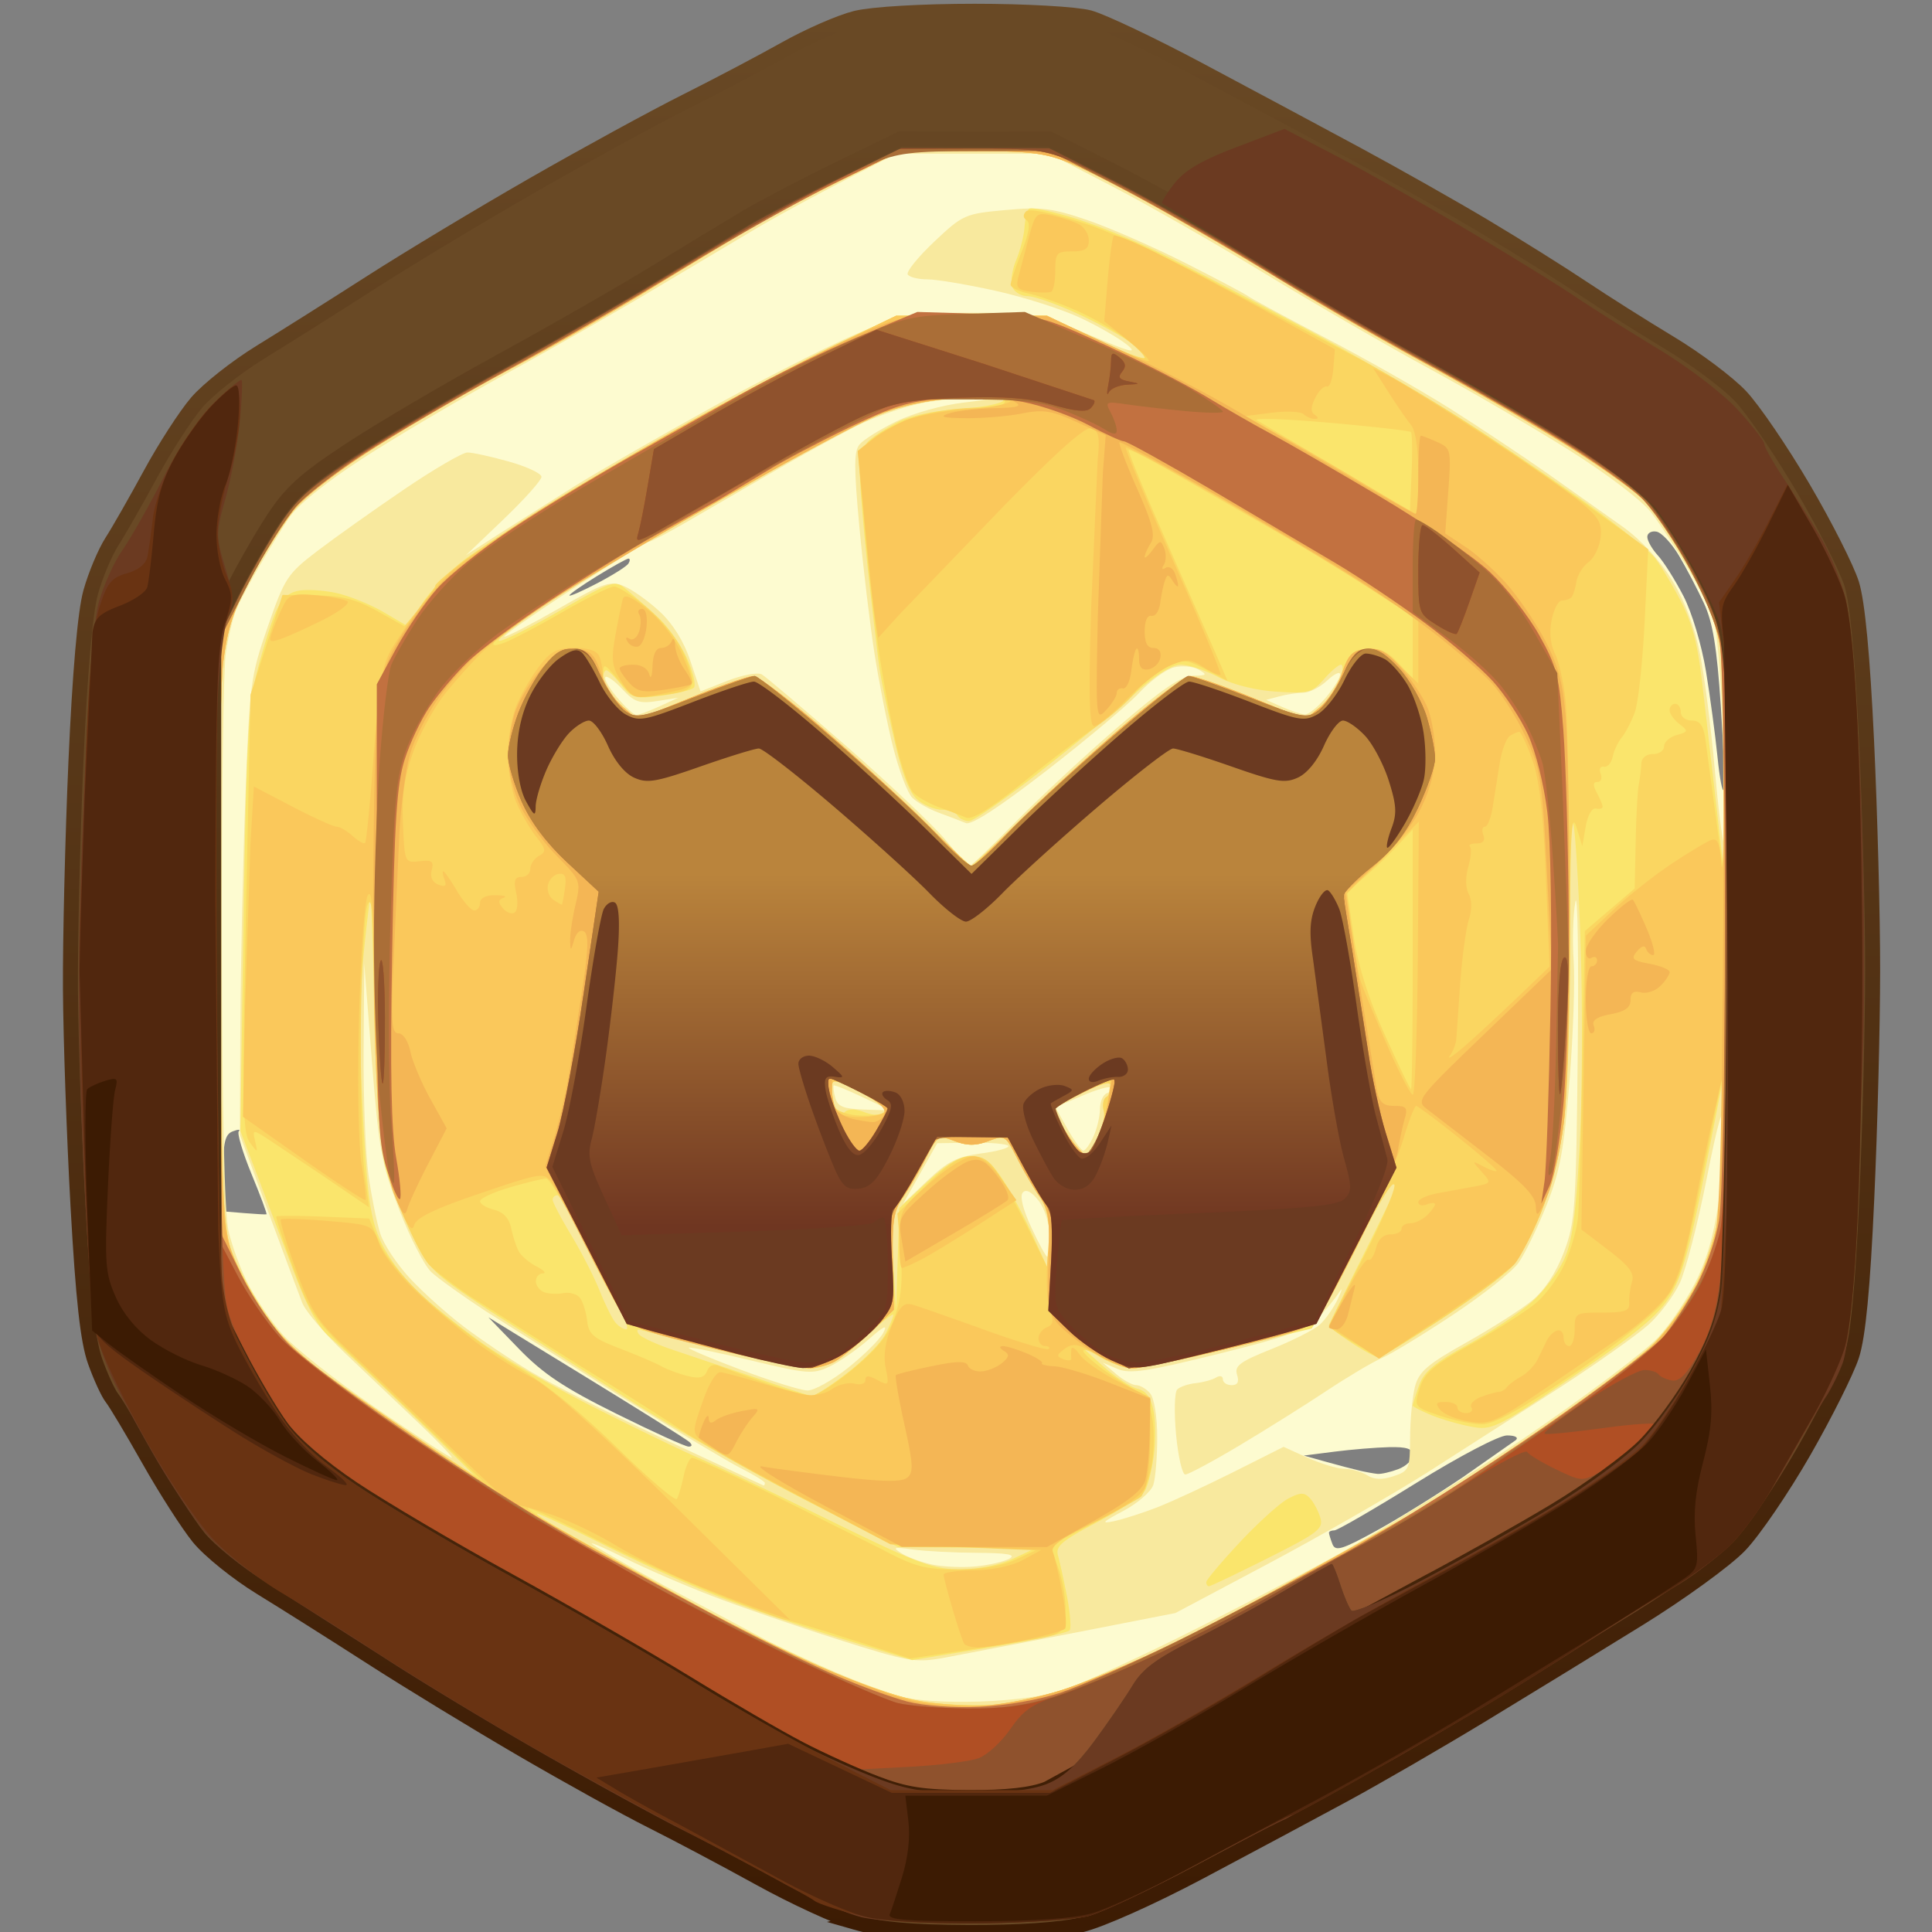 <svg xmlns="http://www.w3.org/2000/svg" width="128" height="128" viewBox="0 0 33.867 33.867" xmlns:v="https://vecta.io/nano"><rect x="0" y="0" width="33.867" height="33.867" fill="#808080" stroke="none"/><defs><linearGradient id="A" x1="214.669" y1="323.18" x2="214.667" y2="206.136" gradientUnits="userSpaceOnUse"><stop offset=".286" stop-color="#6f3621"/><stop offset="1" stop-color="#ba843c"/></linearGradient><linearGradient id="B" x1="215.406" y1="1.778" x2="214.667" y2="458.667" gradientUnits="userSpaceOnUse"><stop offset="0" stop-color="#694925"/><stop offset="1" stop-color="#3c1b03"/></linearGradient></defs><g transform="matrix(.074 0 0 .074 1.145 .066)"><path d="M185.561 453.667c-3.274-.914-11.363-4.676-17.974-8.359s-17.327-9.372-23.814-12.643-23.403-12.765-37.592-21.097l-44.982-27.091c-10.551-6.568-21.517-13.948-24.368-16.4s-7.694-8.329-10.76-13.059-8.558-14.255-12.203-21.168-7.418-15.843-8.384-19.845c-1.364-5.651-1.737-24.861-1.671-85.995.082-75.688.19-79.037 2.8-86.993 1.493-4.551 6.795-15.504 11.782-24.341S29.97 97.809 33.034 94.385c3.207-3.584 11.066-9.489 18.522-13.917 7.123-4.231 17.118-10.48 22.212-13.887s21.168-13.059 35.721-21.447 31.52-17.786 37.705-20.882 16.306-8.464 22.491-11.928 14.52-7.017 18.522-7.896c4.719-1.036 15.714-1.434 31.281-1.132l24.005.466 10.393 5.378 32.884 17.339c12.37 6.579 32.017 17.618 43.659 24.531l40.422 24.687c10.59 6.664 21.999 14.935 25.354 18.38s10.337 13.695 15.515 22.777 10.275 19.41 11.326 22.949c1.291 4.348 2.431 19.904 3.514 47.982 1.256 32.541 1.256 50.554 0 83.095-1.083 28.066-2.223 43.634-3.513 47.979-1.05 3.537-6.245 13.986-11.543 23.22s-12.431 19.701-15.852 23.261-12.053 9.938-19.183 14.173-17.132 10.48-22.225 13.877-20.87 12.749-35.059 20.781l-48.371 26.613c-12.415 6.605-25.215 12.619-28.444 13.363s-15.993 1.315-28.363 1.267c-13.747-.053-24.805-.732-28.444-1.748zm145.586-104.695l12.446-8.716c.723-.641-.162-1.114-2.083-1.114-1.887 0-11.227 4.891-21.473 11.245-9.973 6.185-18.71 11.245-19.415 11.245s-1.283.249-1.283.553.367 1.511.816 2.681c.694 1.809 2.238 1.347 10.309-3.083 5.221-2.866 14.528-8.631 20.682-12.812zm-15.357-1.859c1.866-.71 3.394-2.198 3.394-3.307 0-1.512-1.409-1.984-5.623-1.886-3.092.072-8.897.55-12.899 1.062l-7.276.931 5.292 1.483c2.911.816 6.483 1.757 7.938 2.092s3.351.678 4.214.762 3.095-.427 4.961-1.137zm-168.001-6.454c-.691-.621-11.675-7.51-24.409-15.31l-23.152-14.181 7.276 7.513c5.698 5.882 10.689 9.205 23.002 15.31 8.649 4.289 16.359 7.798 17.133 7.798.877 0 .933-.425.15-1.129zm-103.66-63.386c-2.125-5.152-3.487-9.743-3.028-10.202s-.189-.442-1.441.038c-1.844.708-2.275 2.585-2.275 9.913v9.04l4.961.411c2.729.226 5.115.356 5.303.289s-1.396-4.337-3.521-9.489zm348.03-110.96c-.932-13.892-1.901-19.789-3.992-24.298-1.518-3.274-4.17-8.335-5.891-11.245s-4.12-5.484-5.328-5.72-2.198.322-2.198 1.238 1.126 2.895 2.503 4.397 4.102 5.826 6.056 9.607c2.013 3.896 4.33 11.637 5.346 17.86.986 6.041 2.211 15.152 2.722 20.245s1.173 8.586 1.471 7.76-.012-9.756-.689-19.845zM133.392 132.61c.401-.648.404-1.178.009-1.178s-3.705 1.837-7.355 4.082-6.635 4.335-6.635 4.643 2.982-.998 6.626-2.904 6.954-3.995 7.355-4.643z" fill="#fdfbd0"/><path d="M186.725 453.644c-3.362-.927-15.642-6.827-27.289-13.112l-21.921-11.426c-.41 0-11.986-6.497-25.725-14.438s-30.891-18.252-38.116-22.912-18.353-11.603-24.729-15.428-13.658-9.44-16.182-12.478-6.661-8.981-9.194-13.208-6.995-12.015-9.918-17.309-6.329-13.445-7.571-18.114c-2.006-7.543-2.258-17.119-2.258-85.885s.252-78.342 2.258-85.885c1.242-4.669 4.649-12.821 7.571-18.114s7.385-13.083 9.918-17.309 6.67-10.17 9.194-13.208 9.806-8.659 16.182-12.491S67.682 70.806 76.413 65.24s25.402-15.498 37.044-22.071l44.164-24.191c12.648-6.732 26.043-13.051 29.767-14.043 4.288-1.142 14.148-1.809 26.882-1.819 11.061-.009 23.265.645 27.121 1.453s12.071 4.301 18.256 7.762 17.199 9.284 24.475 12.939 24.067 12.921 37.311 20.59 27.533 16.267 31.752 19.106 13.922 8.931 21.562 13.537 16.455 10.809 19.588 13.783 8.539 10.17 12.014 15.992l10.351 17.86c2.218 4.002 5.147 10.551 6.508 14.553 2.312 6.798 2.475 12.626 2.475 88.641s-.163 81.843-2.475 88.641c-1.361 4.002-4.287 10.551-6.501 14.553s-6.673 11.742-9.909 17.199-8.348 12.494-11.36 15.637-12.025 9.648-20.029 14.457-18.72 11.51-23.814 14.892-19.68 12.133-32.413 19.447-28.213 15.832-34.398 18.93-16.576 8.636-23.092 12.307-15.148 7.451-19.183 8.401c-4.552 1.072-15.372 1.69-28.505 1.63-12.755-.059-23.597-.767-27.28-1.783zm49.771-54.216c3.638-1.272 14.95-6.397 25.137-11.389S289.085 374.087 300 368.13s31.542-18.802 45.838-28.544 28.487-20.418 31.534-23.724 7.258-9.691 9.355-14.187c2.647-5.673 4.265-12.024 5.287-20.747.81-6.914 1.275-14.654 1.034-17.199-.305-3.216-1.595 1.224-4.228 14.556-2.084 10.551-4.947 21.676-6.362 24.722s-4.771 7.511-7.457 9.922-12.029 9.038-20.76 14.726l-31.751 20.356c-8.732 5.507-25.699 15.231-37.705 21.608l-21.829 11.594-23.814 4.663-31.072 5.957c-6.743 1.203-8.524.891-25.137-4.398-9.834-3.131-23.298-7.782-29.92-10.337s-15.701-6.493-20.176-8.751-8.135-3.878-8.135-3.599 7.591 4.686 16.868 9.793l24.806 13.25c4.366 2.181 11.808 5.624 16.537 7.651s11.279 4.468 14.553 5.426c3.737 1.093 10.878 1.579 19.183 1.306 8.129-.267 15.78-1.326 19.845-2.747zM223.693 368.3c1.593-.929-.581-1.31-7.703-1.35-5.457-.03-12.304-.385-15.214-.788-4.627-.641-4.96-.524-2.646.933 1.455.917 4.73 2.107 7.276 2.646s7.204.726 10.349.417 6.717-1.146 7.938-1.858zm34.908-12.108c3.426-1.328 11.575-5.1 18.109-8.382l11.881-5.967 5.705 2.589c3.138 1.424 7.052 2.602 8.699 2.618s4.08.707 5.406 1.535c1.676 1.047 3.586 1.109 6.266.204 3.67-1.239 3.857-1.677 3.891-9.113.019-4.296.538-9.731 1.151-12.078.934-3.571 2.915-5.277 12.158-10.465 6.073-3.409 13.107-7.9 15.632-9.981 2.928-2.414 5.633-6.528 7.472-11.365 2.691-7.079 2.91-10.253 3.303-47.933.231-22.193-.026-37.97-.571-35.059s-.724 9.216-.397 14.012-.12 17.596-.994 28.444c-1.321 16.402-2.246 21.368-5.49 29.477-2.146 5.364-5.115 11.456-6.598 13.539s-8.467 7.619-15.521 12.303-14.611 9.282-16.794 10.217-8.136 4.468-13.23 7.85-14.395 9.213-20.67 12.957-11.994 6.807-12.709 6.807-1.697-4.273-2.183-9.495-.361-10.016.276-10.653 2.611-1.314 4.387-1.503 3.947-.789 4.826-1.332 1.598-.357 1.598.414.933 1.401 2.074 1.401c1.428 0 1.828-.775 1.284-2.49-.659-2.076.7-3.084 8.18-6.068 4.933-1.968 10.073-4.567 11.42-5.776s3.291-3.985 4.319-6.17c1.049-2.23 1.134-2.834.195-1.377-.92 1.427-3.161 4.138-4.98 6.024-2.645 2.742-7.38 4.438-23.632 8.465-16.846 4.174-20.922 4.78-23.814 3.546l-3.49-1.489 3.123 2.667c1.718 1.467 3.877 2.667 4.799 2.667s2.419.895 3.326 1.989c.934 1.126 1.65 5.613 1.65 10.344 0 4.595-.416 9.665-.924 11.265s-3.707 4.385-7.111 6.189c-4.986 2.642-5.417 3.114-2.219 2.433 2.183-.465 6.772-1.933 10.197-3.261zm-92.885-5.778c0-.349-2.53-1.912-5.623-3.473s-15.744-9.114-28.114-16.785l-32.413-20.464c-5.457-3.584-11.241-7.736-12.852-9.227s-5.03-8.133-7.597-14.761c-4.23-10.922-4.838-14.22-6.488-35.204l-1.82-23.152-.148 20.506c-.081 11.279.447 24.674 1.173 29.767s1.985 11.295 2.795 13.78 3.925 7.179 6.921 10.43 8.722 8.402 12.724 11.446 11.141 7.858 15.864 10.697 19.012 10.069 31.752 16.066l23.495 10.956c.182.028.331-.234.331-.583zM83.69 336.205l-17.361-16.493c-4.819-4.573-9.411-9.96-10.205-11.972s-4.442-11.792-8.107-21.734l-6.663-18.076.104-24.921c.057-13.707.581-38.019 1.165-54.027 1.021-27.987 1.225-29.577 5.313-41.362 4.017-11.58 4.664-12.571 11.734-17.967 4.116-3.141 13.327-9.682 20.469-14.535s13.95-8.824 15.128-8.824 5.603.971 9.835 2.159 7.694 2.813 7.694 3.614-4.019 5.3-8.93 9.999l-8.93 8.545 7.938-5.115 17.86-11.28c5.457-3.391 19.751-11.603 31.763-18.249s27.372-14.484 34.133-17.416c12.08-5.239 12.565-5.332 28.036-5.332 15.415 0 16.001.11 28.048 5.269 9.187 3.934 11.466 4.556 8.996 2.454-1.819-1.549-6.88-4.49-11.245-6.537s-13.439-4.937-20.162-6.423-13.981-2.701-16.129-2.701-4.226-.52-4.619-1.155 2.427-4.126 6.267-7.757c6.759-6.392 7.294-6.631 16.843-7.503 8.532-.78 11.162-.456 19.495 2.4 5.298 1.816 15.717 6.378 23.152 10.138s14.115 7.292 14.843 7.848 9.063 5.052 18.522 9.99 22.671 12.441 29.358 16.672 17.106 11.162 23.152 15.401l17.903 12.686c4.26 3.07 8.697 7.922 11.571 12.654 3 4.938 5.348 11.153 6.587 17.432 1.059 5.367 2.612 17.497 3.451 26.957s1.843 17.497 2.232 17.86.339-10.375-.11-23.865-1.51-26.587-2.359-29.106-3.667-8.152-6.264-12.518-6.414-10.149-8.482-12.85c-2.156-2.816-10.363-9.074-19.233-14.665-8.51-5.364-23.51-14.11-33.333-19.436s-27.386-15.483-39.028-22.571-27.895-16.373-36.116-20.633l-14.949-7.745h-18.126-18.126l-11.907 6.15c-6.549 3.382-15.479 8.214-19.845 10.738l-23.741 14.131c-8.692 5.249-25.064 14.621-36.382 20.827s-26.913 15.408-34.655 20.449c-8.83 5.749-15.292 10.996-17.339 14.079-1.795 2.702-4.984 7.89-7.086 11.528s-4.501 8.156-5.329 10.04-1.965 6.647-2.526 10.584-.971 34.843-.912 68.678c.069 39.376.629 63.817 1.555 67.902.796 3.511 2.871 9.166 4.61 12.568s5.368 8.742 8.064 11.867 12.672 11.013 22.168 17.53 17.614 11.837 18.038 11.823-3.099-3.705-7.829-8.204zm101.722-13.071c3.746-2.983 7.496-6.704 8.333-8.269 1.135-2.122.249-1.728-3.485 1.549-2.754 2.417-6.909 5.302-9.234 6.41-3.921 1.87-5.263 1.766-18.566-1.44-7.887-1.901-14.535-3.26-14.773-3.022s5.357 2.605 12.436 5.258 14.132 4.849 15.674 4.88 5.869-2.384 9.616-5.367zm47.747-31.29c-.017-2.828-1.124-6.383-2.575-8.269-1.649-2.143-2.974-2.842-3.763-1.985-.756.822.001 3.955 2.001 8.269 1.77 3.82 3.477 6.946 3.792 6.946s.561-2.233.545-4.961zm-16.176-19.51c3.821-.503 6.706-1.305 6.411-1.782s-4.208-.815-8.697-.75l-8.161.118-4.026 7.159-4.026 7.159 5.776-5.494c4.738-4.507 7.024-5.659 12.723-6.409zm26.577-4.035c.844-1.853 1.535-4.78 1.535-6.505s.744-3.401 1.654-3.726 1.351-.925.981-1.334-3.492.477-6.938 1.969l-6.265 2.712 2.881 5.127c1.585 2.82 3.272 5.127 3.748 5.127s1.558-1.516 2.402-3.37zm-54.642-9.264c-3.611-1.717-6.713-2.973-6.893-2.793s-.019 1.493.358 2.916c.547 2.062 1.947 2.63 6.893 2.793l6.207.205zm36.151-65.168c5.557-5.681 16.456-15.802 24.219-22.491 10.5-9.047 15.075-12.172 17.86-12.202 3.279-.035 3.445-.215 1.334-1.442-1.326-.771-3.959-1.014-5.851-.539s-5.57 3.157-8.173 5.96-12.473 11.099-21.932 18.435c-11.162 8.656-17.896 13.045-19.183 12.503-1.091-.459-3.951-1.552-6.356-2.429s-5.27-2.492-6.368-3.591-3.118-6.403-4.488-11.788-3.372-15.447-4.45-22.36-2.691-20.434-3.584-30.047c-1.301-14.001-1.293-17.877.04-19.484.915-1.103 4.825-3.552 8.687-5.442 3.992-1.953 10.927-3.89 16.07-4.487 6.662-.774 7.629-1.097 3.668-1.225-2.959-.096-8.885.474-13.168 1.266s-11.388 3.239-15.788 5.438-13.358 7.112-19.907 10.918l-20.271 11.761c-4.6 2.662-8.767 4.841-9.261 4.842s-8.637 5.046-18.096 11.213-16.674 11.227-16.033 11.244 6.474-3.005 12.961-6.717c10.618-6.076 12.152-6.599 15.371-5.238 1.967.831 5.766 3.54 8.442 6.019 3.129 2.898 5.722 7.079 7.264 11.709l2.397 7.201 6.386-2.517c3.513-1.385 7.171-2.064 8.13-1.509s10.054 8.276 20.212 17.159 20.685 18.855 23.393 22.16 5.249 6.009 5.646 6.009 5.269-4.648 10.826-10.329zm-84.311-27.435l4.452-2.043-4.968.781c-4.239.667-5.454.257-8.282-2.795-1.823-1.967-3.63-3.26-4.017-2.873s.863 2.564 2.777 4.838 3.954 4.135 4.533 4.135 3.057-.919 5.505-2.043zm157.802-2.027c1.884-2.239 3.425-4.724 3.425-5.523s-1.378-.158-3.062 1.425-4.214 2.885-5.623 2.895-3.974.396-5.702.859l-3.141.841 3.803 1.68c2.091.924 4.494 1.728 5.339 1.787s3.077-1.724 4.961-3.963z" fill="#f8e99e"/><path d="M187.889 453.785c-3.449-.84-15.839-6.587-27.534-12.772l-46.649-25.558c-13.962-7.872-31.637-18.381-39.278-23.353l-25.265-16.116c-6.255-3.892-13.482-9.458-16.06-12.368s-8.698-12.138-13.602-20.506-10.016-18.393-11.362-22.278c-1.894-5.467-2.752-13.992-3.797-37.705-.743-16.853-1.352-41.16-1.354-54.017s.616-36.968 1.373-53.581c.939-20.626 2.045-32.304 3.486-36.821 1.161-3.638 6.245-13.759 11.297-22.491S31.114 97.474 34.513 93.97s11.24-9.409 17.425-13.123 15.413-9.52 20.506-12.903 20.573-12.728 34.398-20.766 30.793-17.453 37.705-20.923 17.825-9.271 24.251-12.891 15.058-7.389 19.183-8.376c4.42-1.057 15.219-1.813 26.289-1.841 10.333-.026 21.942.608 25.798 1.409 4.172.867 16.655 6.557 30.825 14.05a2243.62 2243.62 0 0 1 47.935 26.277c13.267 7.526 29.937 17.468 37.044 22.095s17.983 11.452 24.168 15.168 13.11 8.734 15.389 11.151 5.809 7.075 7.846 10.349 6.589 10.941 10.116 17.036 7.73 15.026 9.339 19.845c2.89 8.654 2.926 9.746 2.936 88.803.011 78.747-.036 80.18-2.874 88.643-1.586 4.731-6.855 15.582-11.709 24.113s-11.144 18.147-13.979 21.368-11.257 9.588-18.717 14.149-17.729 11.079-22.823 14.484-21.168 13.06-35.721 21.456-28.544 16.139-31.09 17.206-12.337 6.208-21.756 11.423-20.519 10.361-24.666 11.436c-5.198 1.347-13.852 1.915-27.856 1.827-11.174-.07-23.138-.814-26.587-1.654zm48.674-54.501c5.13-1.682 15.549-5.997 23.152-9.59s21.102-10.632 29.996-15.643l26.46-14.782c5.659-3.119 20.111-12.448 32.118-20.73s24.555-17.759 27.886-21.06 7.935-9.749 10.232-14.329c2.426-4.838 4.764-12.235 5.58-17.652.773-5.129 1.229-14.059 1.014-19.845l-.391-10.52-4.436 22.613c-3.399 17.33-5.296 23.995-8.117 28.527-2.843 4.568-8.031 8.855-22.787 18.834-18.343 12.404-19.313 12.881-24.297 11.947-2.855-.535-7.126-1.78-9.491-2.767s-4.3-1.995-4.3-2.241.661-2.342 1.468-4.658c1.155-3.314 3.624-5.395 11.573-9.758 5.558-3.05 12.434-7.644 15.281-10.208s6.286-7.161 7.641-10.214c1.863-4.197 2.74-10.818 3.591-27.121.62-11.863.701-33.628.181-48.368s-1.327-27.181-1.794-27.648-.805 12.486-.752 28.784-.549 35.046-1.337 41.663c-.911 7.643-2.902 15.59-5.46 21.794-2.214 5.37-5.345 11.203-6.956 12.963s-9.089 7.282-16.617 12.273-14.238 9.074-14.912 9.074-3.594-1.567-6.489-3.483-5.264-3.711-5.264-3.989 3.572-7.632 7.938-16.341 7.938-16.142 7.938-16.517-.476-.682-1.058-.682-3.408 4.912-6.28 10.915-6.885 13.699-8.918 17.101l-3.696 6.186-19.691 4.728c-10.83 2.601-21.076 4.726-22.768 4.723s-5.162-1.209-7.708-2.681l-4.63-2.676 5.231 4.708c2.877 2.59 6.582 5.047 8.234 5.462 2.149.539 3.249 2.062 3.866 5.35.474 2.528.498 7.254.053 10.503s-1.359 6.924-2.029 8.168-5.765 4.643-11.319 7.554c-8.452 4.429-9.977 5.724-9.347 7.938.414 1.455 1.364 5.778 2.11 9.605s1.047 7.461.668 8.074-8.932 2.459-19.008 4.103l-18.319 2.988-16.44-5.002c-9.042-2.751-22.148-7.227-29.125-9.946s-19.326-8.274-27.442-12.345-15.214-7.395-15.772-7.389 1.962 1.685 5.601 3.73l25.06 14.127c10.144 5.725 26.219 13.845 35.721 18.043 11.497 5.08 20.153 8.018 25.876 8.784 4.73.633 11.874.887 15.876.566s11.474-1.96 16.604-3.642zm33.719-25.413c.027-.546 3.628-4.813 8.001-9.484s9.518-9.305 11.434-10.298c2.833-1.47 3.782-1.49 5.087-.108.882.934 1.999 3.016 2.481 4.627.789 2.634-.456 3.597-12.402 9.592-7.304 3.665-13.588 6.664-13.965 6.664s-.663-.447-.636-.992zm-45.693-5.55l5.292-2.504-16.288-.107-16.288-.107-20.756-10.524c-11.416-5.788-29.984-16.262-41.263-23.275l-34.812-22.22c-13.336-8.827-14.56-10.007-18.062-17.407-2.066-4.366-4.764-10.915-5.995-14.553-1.731-5.116-2.405-13.438-2.973-36.736l-1.074-29.767c-.187.195-.964 6.605-1.727 14.245-.922 9.231-.979 21.764-.169 37.356.998 19.212 1.732 24.658 4.051 30.05 1.584 3.683 5.54 9.107 8.975 12.305 3.378 3.146 10.193 8.6 15.143 12.122s16.858 10.372 26.46 15.223 20.733 10.235 24.735 11.964 17.993 8.392 31.09 14.807c21.218 10.392 24.607 11.661 31.09 11.648 4.365-.009 9.394-1.017 12.568-2.519zM82.678 334.679c-8.539-8.276-17.422-16.632-19.74-18.568-3.074-2.568-5.526-7.001-9.056-16.374l-8.625-22.775-3.784-9.922.751-49.612c.631-41.739 1.129-51.099 3.137-58.98 1.312-5.152 3.265-11.47 4.339-14.041 1.38-3.302 2.995-4.873 5.507-5.353 1.955-.374 6.038-.124 9.074.555s8.017 2.695 11.07 4.48l5.55 3.245 3.998-5.812c2.199-3.196 6.846-7.847 10.326-10.335s12.579-8.416 20.219-13.174 23.184-13.802 34.543-20.098 26.539-14.274 33.736-17.729l13.085-6.282 17.86-.012 17.86-.012 11.576 5.537c6.367 3.045 11.576 5.021 11.576 4.39s-1.774-2.41-3.941-3.954-7.811-4.561-12.539-6.705-9.82-3.898-11.315-3.898-3.093-.981-3.553-2.18-.059-4.027.891-6.284 1.845-5.745 1.988-7.75.623-4.008 1.065-4.45 5.152.513 10.466 2.123 14.722 5.428 20.907 8.485 21.664 11.113 34.398 17.902 31.487 17.807 41.674 24.482 22.987 15.451 28.444 19.501 10.897 8.483 12.087 9.85 3.945 5.854 6.12 9.971c3.025 5.726 4.306 10.544 5.452 20.506l3.317 28.898 1.82 15.876.147-23.152c.081-12.734-.423-26.635-1.12-30.892-.831-5.072-3.436-11.602-7.56-18.949-3.461-6.166-8.218-13.193-10.572-15.617s-11.004-8.545-19.223-13.603-22.981-13.575-32.804-18.926-24.112-13.577-31.752-18.28-20.738-12.427-29.106-17.165-18.489-9.98-22.491-11.648c-6.257-2.609-9.61-3.038-23.931-3.065l-16.655-.031-13.113 6.455c-7.212 3.55-16.685 8.531-21.051 11.07s-15.678 9.357-25.137 15.153-24.343 14.314-33.075 18.928-22.861 12.788-31.398 18.163c-9.342 5.881-17.294 11.98-19.972 15.315-2.447 3.048-6.932 10.098-9.966 15.665-4.362 8.005-5.783 12.295-6.791 20.506-.714 5.816-1.077 37.152-.826 71.241.378 51.386.778 61.878 2.571 67.414 1.167 3.606 4.853 10.552 8.19 15.436 5.268 7.71 8.542 10.58 24.854 21.793l22.094 15.282c1.819 1.303 3.447 2.387 3.618 2.41s-6.676-6.729-15.214-15.005zm102.512-10.314c3.932-3.034 8.006-7.172 9.052-9.195s1.903-4.088 1.903-4.587-2.925 1.828-6.501 5.172-8.158 6.497-10.184 7.005c-2.394.601-10.172-.59-22.223-3.402l-20.462-5.064c-1.208-.464-1.578-.18-.995.762.51.825 4.626 2.692 9.147 4.148l19.466 6.561c6.185 2.152 11.786 3.959 12.446 4.015s4.418-2.38 8.351-5.414zm-54.459-15.983c-1.861-3.093-5.56-10.237-8.222-15.876s-5.34-10.253-5.953-10.253-1.114.482-1.114 1.07 1.977 4.353 4.394 8.366 5.446 9.931 6.733 13.152 2.955 6.6 3.706 7.51 1.923 1.654 2.603 1.654-.286-2.53-2.147-5.623zm73.421-29.246c4.643-4.329 7.703-6.145 10.357-6.145 2.863 0 4.587 1.19 7.184 4.961 1.88 2.729 5.191 8.831 7.358 13.561l3.941 8.599.098-7.072c.068-4.897-.663-8.152-2.375-10.584-1.36-1.931-3.73-5.995-5.265-9.03-2.71-5.356-2.909-5.474-6.788-4.01-2.991 1.129-5.001 1.129-7.995-.001-3.915-1.478-4.067-1.379-7.209 4.671-1.765 3.399-4.282 7.75-5.593 9.668-1.984 2.904-2.272 5.339-1.722 14.553l.661 11.066.378-12.047.378-12.047 6.59-6.145zm40.362-10.268c1.173-2.268 1.839-5.244 1.481-6.614s-.112-2.824.548-3.231 1.199-1.545 1.199-2.528c0-1.313-1.753-.941-6.615 1.404-3.638 1.755-6.615 3.527-6.615 3.937s.672 2.046 1.493 3.635 2.402 3.932 3.513 5.205 2.21 2.315 2.442 2.315 1.382-1.856 2.555-4.124zm-55.262-6.315c2.14.814 3.814.816 4.623.007s-1.185-2.511-5.507-4.702c-6.399-3.242-6.776-3.291-6.776-.873 0 1.408.377 3.542.837 4.742.555 1.446 1.281 1.738 2.152.866.857-.857 2.485-.87 4.67-.04zm36.633-68.863c5.836-5.778 16.863-15.878 24.503-22.444s14.835-11.96 15.988-11.986 7.779 2.265 14.724 5.091l12.628 5.138 3.425-2.823c1.884-1.553 4.025-4.46 4.757-6.461s.859-3.638.28-3.638-2.403 1.554-4.055 3.454c-2.751 3.164-3.691 3.41-11.19 2.933-5-.318-10.377-1.663-13.814-3.454-3.095-1.613-7.102-2.933-8.905-2.933-2.096 0-6.055 2.506-10.974 6.946-4.232 3.82-14.357 12.155-22.5 18.522s-15.653 11.576-16.691 11.576-2.254-.595-2.703-1.323-2.122-1.336-3.716-1.352-4.163-1.058-5.707-2.315c-1.945-1.583-3.651-5.945-5.55-14.193-1.507-6.549-3.06-13.991-3.451-16.537s-1.614-12.873-2.719-22.948-2.009-20.847-2.009-23.94c0-3.699.792-6.317 2.315-7.652 1.273-1.116 4.399-3.091 6.946-4.387 2.618-1.333 8.813-2.629 14.253-2.981 5.292-.343 9.997-1.23 10.454-1.97.552-.893-2.914-1.109-10.284-.642-7.424.47-13.752 1.782-19.054 3.949-4.366 1.785-12.403 5.799-17.86 8.921l-13.891 7.957-19.845 11.286c-8.732 4.953-21.135 12.534-27.564 16.847s-11.363 8.166-10.966 8.563 6.718-2.703 14.047-6.889c13.173-7.524 13.359-7.583 16.258-5.171 1.613 1.342 4.904 4.244 7.313 6.449s5.548 6.646 6.975 9.868 2.135 6.311 1.573 6.864-4.054 1.405-7.759 1.892c-6.199.815-6.954.61-9.451-2.564-1.493-1.898-3.075-3.45-3.516-3.45s-.802.952-.802 2.115 1.8 3.797 4 5.852l4 3.737 12.868-5.238c7.077-2.881 13.862-5.067 15.076-4.86s9.252 6.43 17.86 13.826 19.505 17.369 24.213 22.16 8.864 8.712 9.233 8.712 5.447-4.727 11.284-10.505z" fill="#fae56c"/><path d="M187.889 453.785c-3.449-.84-15.839-6.587-27.534-12.772l-46.649-25.558c-13.962-7.872-31.637-18.381-39.278-23.353l-25.265-16.116c-6.255-3.892-13.482-9.458-16.06-12.368s-8.698-12.138-13.602-20.506-10.016-18.393-11.362-22.278c-1.894-5.467-2.752-13.992-3.797-37.705-.743-16.853-1.352-41.16-1.354-54.017s.616-36.968 1.373-53.581c.939-20.626 2.045-32.304 3.486-36.821 1.161-3.638 6.245-13.759 11.297-22.491S31.114 97.474 34.513 93.97s11.24-9.409 17.425-13.123 15.413-9.52 20.506-12.903 20.573-12.728 34.398-20.766 30.793-17.453 37.705-20.923 17.825-9.271 24.251-12.891 15.058-7.389 19.183-8.376c4.42-1.057 15.219-1.813 26.289-1.841 10.333-.026 21.942.608 25.798 1.409 4.172.867 16.655 6.557 30.825 14.05a2243.62 2243.62 0 0 1 47.935 26.277c13.267 7.526 29.937 17.468 37.044 22.095s17.983 11.452 24.168 15.168 13.11 8.734 15.389 11.151 5.809 7.075 7.846 10.349 6.589 10.941 10.116 17.036 7.73 15.026 9.339 19.845c2.89 8.654 2.926 9.746 2.936 88.803.011 78.747-.036 80.18-2.874 88.643-1.586 4.731-6.855 15.582-11.709 24.113s-11.144 18.147-13.979 21.368-11.257 9.588-18.717 14.149-17.729 11.079-22.823 14.484-21.168 13.06-35.721 21.456-28.544 16.139-31.09 17.206-12.337 6.208-21.756 11.423-20.519 10.361-24.666 11.436c-5.198 1.347-13.852 1.915-27.856 1.827-11.174-.07-23.138-.814-26.587-1.654zm48.674-54.501c5.13-1.682 15.549-5.997 23.152-9.59s21.102-10.632 29.996-15.643l26.46-14.782c5.659-3.119 20.111-12.448 32.118-20.73s24.555-17.759 27.886-21.06 7.935-9.749 10.232-14.329c2.423-4.833 4.764-12.235 5.578-17.637.771-5.12 1.228-14.348 1.014-20.506l-.389-11.197-4.936 24.308c-4.518 22.249-5.32 24.777-9.473 29.845-2.495 3.045-12.214 10.711-21.598 17.036-12.073 8.137-18.228 11.499-21.051 11.499-2.195 0-6.709-.926-10.033-2.059-6.034-2.056-6.041-2.065-4.691-6.463 1.123-3.658 3.211-5.439 12.328-10.516 6.037-3.362 12.895-7.727 15.24-9.7s5.429-6.222 6.853-9.441 2.802-8.002 3.061-10.628.732-19.002 1.051-36.392l.579-31.618 5.911-5.053 5.911-5.053.227-10.957c.125-6.026.453-12.148.73-13.603s.549-3.688.604-4.961c.061-1.399 1.148-2.315 2.747-2.315 1.455 0 2.646-.824 2.646-1.83s1.34-2.207 2.977-2.668c2.779-.782 2.823-.956.661-2.615-1.273-.978-2.315-2.456-2.315-3.286s.595-1.508 1.323-1.508 1.323.893 1.323 1.984 1.164 1.984 2.586 1.984c1.906 0 2.752 1.131 3.217 4.3l2.554 18.853 1.922 14.553.145-23.814c.079-13.098-.426-27.297-1.123-31.553-.831-5.072-3.436-11.602-7.56-18.949-3.461-6.166-8.218-13.193-10.572-15.617s-11.004-8.545-19.223-13.603-22.981-13.575-32.804-18.926-24.112-13.577-31.752-18.28-20.738-12.427-29.106-17.165-18.489-9.98-22.491-11.648c-6.257-2.609-9.61-3.038-23.931-3.065l-16.655-.031-13.113 6.455c-7.212 3.55-16.685 8.531-21.051 11.07s-15.678 9.357-25.137 15.153-24.343 14.314-33.075 18.928-22.861 12.788-31.398 18.163c-9.342 5.881-17.294 11.98-19.972 15.315-2.447 3.048-6.932 10.098-9.966 15.665-4.362 8.005-5.783 12.295-6.791 20.506-.714 5.816-1.077 37.152-.826 71.241.377 51.261.781 61.886 2.56 67.38 1.162 3.587 4.669 10.341 7.793 15.007 4.384 6.548 8.55 10.521 18.249 17.402 6.913 4.905 17.331 12.044 23.152 15.866l10.584 6.949-7.276-7.011-20.261-19.347c-12.515-11.89-13.143-12.762-17.37-24.132-2.412-6.488-4.212-11.972-4-12.188s5.242-.196 11.177.043l10.792.434 2.402 5.603c1.485 3.464 5.985 8.873 11.787 14.169 5.162 4.711 14.309 11.477 20.328 15.035 7.163 4.234 15.572 11.008 24.339 19.606 7.367 7.225 13.697 12.626 14.067 12.002s1.087-3.069 1.594-5.434 1.415-4.3 2.016-4.3 9.038 3.866 18.748 8.591l26.442 13.23c7.493 3.955 10.084 4.639 17.572 4.639 5.521 0 10.611-.846 13.703-2.276l4.919-2.276-17.199-.7-17.199-.7-21.081-11.031c-11.595-6.067-24.395-13.276-28.444-16.021s-15.103-9.753-24.562-15.575l-25.137-15.9c-4.366-2.923-8.965-6.46-10.219-7.859s-4.128-6.979-6.385-12.4c-2.836-6.813-4.47-13.532-5.29-21.763-.653-6.549-1.241-21.433-1.306-33.075-.09-15.837-.462-20.335-1.478-17.86-.747 1.819-1.453 14.917-1.57 29.106s.269 29.561.857 34.159l1.068 8.36-10.319-7.037-13.814-9.24c-3.4-2.143-3.477-2.125-2.836.661.65 2.826.633 2.829-1.291.218-1.683-2.284-1.804-9.708-.879-54.328l1.071-51.682 3.788-11.822 3.788-11.822 8.006.118c6.103.09 9.536.973 14.442 3.714l6.435 3.597 3.631-4.376c1.997-2.407 3.647-4.751 3.666-5.209s3.161-3.175 6.981-6.037 13.197-9.09 20.837-13.839 23.184-13.787 34.543-20.083 26.539-14.274 33.736-17.729l13.085-6.282 17.86-.012 17.86-.012 11.576 5.537c6.367 3.045 11.576 5.051 11.576 4.457s-2.091-2.676-4.648-4.625-7.765-4.92-11.576-6.601-8.864-3.478-11.228-3.994-4.3-1.463-4.3-2.106 1.173-4.144 2.606-7.78c1.738-4.41 2.14-6.898 1.208-7.475-.865-.534-.927-1.335-.164-2.098s5.979.294 13.676 2.774c7.016 2.26 21.097 8.685 32.287 14.732l30.429 16.076c5.821 2.944 17.133 9.516 25.137 14.605s21.597 14.336 30.206 20.549l15.653 11.296-.86 17.309c-.473 9.52-1.512 19.095-2.31 21.278s-2.184 4.862-3.08 5.953-1.876 3.175-2.176 4.63-1.233 2.504-2.073 2.331c-.857-.177-1.196.55-.772 1.654.415 1.083.075 1.969-.756 1.969-1.084 0-1.124.723-.142 2.559.753 1.407 1.37 2.896 1.37 3.307s-.725.6-1.611.418c-.915-.188-1.955 1.671-2.406 4.3l-.794 4.63-1.437-4.63c-1.125-3.624-1.438 2.124-1.441 26.46-.001 17.1-.643 36.439-1.425 42.975-.893 7.467-2.966 15.718-5.578 22.197-3.094 7.676-5.553 11.509-9.616 14.991-3.003 2.573-10.645 7.954-16.984 11.956l-11.525 7.277-6.005-3.519c-3.303-1.935-6.005-3.771-6.005-4.079s3.599-7.484 7.997-15.947 7.778-16.341 7.51-17.506-3.567 4.06-7.331 11.61-8.058 15.692-9.541 18.092c-2.572 4.162-3.605 4.581-22.394 9.093-10.834 2.601-21.082 4.728-22.775 4.725s-5.013-1.185-7.378-2.627-4.3-2.136-4.3-1.542 2.53 2.867 5.623 5.053 6.59 4.323 7.772 4.75c1.328.479 2.485 3.016 3.028 6.636.483 3.223.307 8.403-.391 11.511s-1.763 6.088-2.367 6.622-5.562 3.286-11.019 6.115l-10.195 5.204c-.15.034.625 2.665 1.721 5.846s1.814 7.898 1.595 10.48c-.358 4.231-.876 4.794-5.224 5.691-2.655.548-10.834 1.894-18.175 2.991l-13.349 1.996-14.238-4.581c-7.831-2.519-14.744-4.586-15.362-4.593s-7.762-2.67-15.876-5.918-21.235-9.202-29.159-13.23-15.068-7.313-15.876-7.299 4.782 3.485 12.423 7.713l28.444 15.78c8.004 4.451 21.413 11.072 29.797 14.714 9.463 4.111 18.494 7.061 23.814 7.78 4.713.637 11.844.894 15.846.573s11.474-1.96 16.604-3.642zm-49.899-75.941c5.89-4.901 8.371-8.049 9.914-12.576 1.464-4.297 1.838-8.659 1.296-15.124l-.762-9.086 6.927-6.783c5.022-4.917 7.952-6.783 10.654-6.783 2.871 0 4.422 1.125 6.754 4.898 1.665 2.694 4.943 8.796 7.286 13.561l4.259 8.663.099-7.072c.068-4.898-.661-8.152-2.374-10.584-1.36-1.931-3.73-5.995-5.265-9.03-2.71-5.356-2.909-5.474-6.788-4.01-2.991 1.129-5 1.129-7.991 0-3.878-1.464-4.078-1.346-6.788 4.01-1.536 3.035-3.982 7.207-5.437 9.271-2.208 3.132-2.607 5.648-2.414 15.214l.231 11.462-5.682 5.468c-3.125 3.008-6.982 6.133-8.572 6.946s-4.165 1.478-5.724 1.478-11.698-2.128-22.531-4.73c-18.575-4.461-19.845-4.969-22.279-8.93-1.42-2.31-5.647-10.303-9.394-17.761s-7.426-13.561-8.176-13.561-4.581.935-8.513 2.078-7.149 2.62-7.149 3.282 1.494 1.579 3.319 2.037c2.194.551 3.566 2.017 4.048 4.325.401 1.921 1.198 4.385 1.772 5.476s2.473 2.72 4.221 3.619 2.433 1.643 1.524 1.654-1.654.849-1.654 1.862.866 2.175 1.925 2.582 3.104.512 4.545.234 3.201.198 3.912 1.057 1.493 3.292 1.739 5.408c.385 3.307 1.468 4.237 7.724 6.632 4.002 1.532 8.467 3.44 9.922 4.239s4.296 1.848 6.313 2.33c2.695.644 3.88.322 4.47-1.216.515-1.342 1.573-1.759 2.948-1.162 1.179.512 6.014 2.285 10.744 3.94s9.61 3.056 10.846 3.114 5.782-2.837 10.103-6.433zm57.85-54.475c1.173-2.268 1.839-5.244 1.481-6.614s-.112-2.824.548-3.231 1.199-1.545 1.199-2.528c0-1.313-1.753-.941-6.615 1.404-3.638 1.755-6.615 3.527-6.615 3.937s.672 2.046 1.493 3.635 2.402 3.932 3.513 5.205 2.21 2.315 2.442 2.315 1.382-1.856 2.555-4.124zm-50.362-6.448c.422-.683-2.232-2.761-5.897-4.618-6.308-3.196-6.664-3.24-6.664-.817 0 1.408.308 3.353.684 4.322s3.018 1.895 5.897 2.058c2.867.163 5.558-.262 5.98-.945zm125.025-36.064l-.007-30.76-3.762 4.013a109.96 109.96 0 0 1-7.77 7.386l-4.008 3.373 1.561 10.475c1.042 6.99 3.494 14.766 7.37 23.374 3.195 7.095 5.992 12.899 6.215 12.899s.403-13.842.4-30.76zm-93.293-32.665c5.836-5.778 16.863-15.878 24.503-22.444s14.835-11.96 15.988-11.986 7.779 2.265 14.724 5.091l12.628 5.138 3.458-2.823c1.902-1.553 4.262-5.204 5.245-8.115 1.506-4.457 2.427-5.356 5.84-5.697 3.052-.305 4.899.508 7.483 3.294l3.43 3.699v-7.369-7.369l-10.915-7.076c-6.003-3.892-15.38-9.587-20.837-12.656l-22.491-12.873c-6.913-4.011-12.781-7.086-13.04-6.832s3.694 9.874 8.785 21.378l11.939 27.123 2.683 6.206-5.087-2.652c-4.845-2.525-5.297-2.546-9.483-.431-2.418 1.221-5.78 3.94-7.472 6.042s-5.86 5.725-9.261 8.051-11.223 8.292-17.38 13.258c-7.425 5.988-11.881 8.734-13.23 8.155-1.119-.481-4.001-1.591-6.405-2.467s-5.153-2.433-6.109-3.46-2.674-5.736-3.819-10.465-2.971-14.255-4.057-21.168-2.725-20.838-3.64-30.946l-1.665-18.378 3.892-3.142c2.141-1.728 6.828-4.026 10.417-5.106s9.691-1.963 13.561-1.963c4.388 0 7.036-.568 7.036-1.509 0-1.065-3.217-1.306-10.915-.818-7.224.457-13.599 1.788-18.853 3.936-4.366 1.785-12.403 5.799-17.86 8.921l-13.891 7.957-19.845 11.286c-8.732 4.953-21.041 12.471-27.355 16.707s-11.854 8.309-12.313 9.052c-.563.911.271.93 2.563.059 1.869-.71 8.063-3.983 13.766-7.272s11.142-5.981 12.087-5.981 4.324 2.135 7.509 4.745 6.967 7.051 8.405 9.87 2.615 6.263 2.615 7.653c0 2.049-1.309 2.702-6.911 3.445-6.674.885-7.035.767-10.548-3.468-3.464-4.176-3.639-4.236-3.673-1.277-.02 1.785 1.666 4.697 3.964 6.844l4 3.737 12.868-5.238c7.077-2.881 13.862-5.067 15.076-4.86s9.252 6.43 17.86 13.826 19.505 17.369 24.213 22.16 8.864 8.712 9.233 8.712 5.447-4.727 11.284-10.505zm92.869-92.236c-.304-.304-9.051-1.3-19.439-2.214s-18.055-1.168-17.039-.565l19.047 11.304 17.199 10.207.392-9.09c.216-4.999.144-9.338-.16-9.642z" fill="#fad661"/><path d="M187.889 453.785c-3.449-.84-15.839-6.587-27.534-12.772l-46.649-25.558c-13.962-7.872-31.637-18.381-39.278-23.353l-25.265-16.116c-6.255-3.892-13.482-9.458-16.06-12.368s-8.698-12.138-13.602-20.506-10.016-18.393-11.362-22.278c-1.894-5.467-2.752-13.992-3.797-37.705-.743-16.853-1.352-41.16-1.354-54.017s.616-36.968 1.373-53.581c.939-20.626 2.045-32.304 3.486-36.821 1.161-3.638 6.245-13.759 11.297-22.491S31.114 97.474 34.513 93.97s11.24-9.409 17.425-13.123 15.413-9.52 20.506-12.903 20.573-12.728 34.398-20.766 30.793-17.453 37.705-20.923 17.825-9.271 24.251-12.891 15.058-7.389 19.183-8.376c4.42-1.057 15.219-1.813 26.289-1.841 10.333-.026 21.942.608 25.798 1.409 4.172.867 16.655 6.557 30.825 14.05a2243.62 2243.62 0 0 1 47.935 26.277c13.267 7.526 29.937 17.468 37.044 22.095s17.983 11.452 24.168 15.168 13.11 8.734 15.389 11.151 5.809 7.075 7.846 10.349 6.589 10.941 10.116 17.036 7.73 15.026 9.339 19.845c2.89 8.654 2.926 9.746 2.936 88.803.011 78.747-.036 80.18-2.874 88.643-1.586 4.731-6.855 15.582-11.709 24.113s-11.144 18.147-13.979 21.368-11.257 9.588-18.717 14.149-17.729 11.079-22.823 14.484-21.168 13.06-35.721 21.456-28.544 16.139-31.09 17.206-12.337 6.208-21.756 11.423-20.519 10.361-24.666 11.436c-5.198 1.347-13.852 1.915-27.856 1.827-11.174-.07-23.138-.814-26.587-1.654zm48.674-54.503c5.13-1.68 15.549-5.995 23.152-9.588s21.102-10.632 29.996-15.643l26.46-14.782c5.659-3.119 20.111-12.448 32.118-20.73s24.555-17.759 27.886-21.06 7.935-9.749 10.232-14.329c2.423-4.833 4.764-12.235 5.578-17.637.771-5.12 1.228-14.348 1.014-20.506l-.389-11.197-2.268 9.922c-1.247 5.457-3.421 16.05-4.829 23.54-1.651 8.775-3.667 15.25-5.67 18.209-1.71 2.525-6.681 7.072-11.046 10.105l-19.552 13.323c-10.682 7.182-12.03 7.738-16.792 6.934-2.848-.481-5.88-1.721-6.739-2.756-1.266-1.526-1.031-1.881 1.247-1.881 1.544 0 2.808.595 2.808 1.323s.928 1.323 2.063 1.323 1.694-.596 1.243-1.325.556-1.848 2.237-2.488 3.585-1.182 4.231-1.208 1.539-.543 1.984-1.151 1.96-1.74 3.367-2.517 3.138-2.562 3.847-3.969l2.167-4.463c.483-1.048 1.58-2.14 2.437-2.425s1.559.423 1.559 1.575.595 2.095 1.323 2.095 1.323-1.786 1.323-3.969c0-3.874.156-3.969 6.533-3.969 5.395 0 6.508-.403 6.388-2.315-.079-1.273.214-3.506.652-4.961.619-2.056-.629-3.734-5.597-7.525l-6.393-4.879.541-34.811.541-34.811 6.434-6.042c3.539-3.323 9.739-8.235 13.778-10.916s8.249-5.222 9.355-5.646c1.593-.611 2.116.559 2.512 5.624.275 3.518.604-4.915.731-18.741s-.34-28.62-1.037-32.876c-.831-5.072-3.436-11.602-7.56-18.949-3.461-6.166-8.218-13.193-10.572-15.617s-11.004-8.545-19.223-13.603-22.981-13.575-32.804-18.926-24.112-13.577-31.752-18.28-20.738-12.427-29.106-17.165-18.489-9.98-22.491-11.648c-6.257-2.609-9.61-3.038-23.931-3.065l-16.655-.031-13.113 6.455c-7.212 3.55-16.685 8.531-21.051 11.07s-15.678 9.357-25.137 15.153-24.343 14.314-33.075 18.928-22.861 12.788-31.398 18.163c-9.342 5.881-17.294 11.98-19.972 15.315-2.447 3.048-6.932 10.098-9.966 15.665-4.362 8.005-5.783 12.295-6.791 20.506-.714 5.821-1.076 37.121-.822 71.241.383 51.505.781 61.884 2.589 67.533 1.175 3.671 4.063 9.583 6.417 13.138s6.123 8.291 8.376 10.524 14.181 10.891 26.508 19.239l22.413 15.178-13.878-13.193-22.085-20.938c-7.226-6.819-8.695-9.094-12.291-19.033-2.247-6.209-3.848-11.526-3.558-11.815s5.277-.131 11.083.354c10.548.88 10.557.884 12.199 5.425.904 2.499 4.782 7.519 8.618 11.155s10.177 9.017 14.091 11.958 9.983 6.8 13.487 8.575c4.212 2.135 15.645 12.398 33.75 30.297l27.38 27.069-7.276-2.528c-4.002-1.39-11.641-4.356-16.975-6.59s-13.177-6.176-17.429-8.759-11.05-5.791-15.108-7.13-7.378-2.258-7.378-2.043 4.614 2.904 10.253 5.975l26.318 14.684c8.836 5.005 23.422 12.422 32.413 16.482 9.508 4.293 20.224 8.091 25.61 9.075 5.094.931 12.833 1.392 17.199 1.025s12.136-2.043 17.266-3.723zM212.9 388.424c-.33-.546-1.556-4.226-2.724-8.178s-2.124-7.612-2.124-8.132 3.26-.985 7.245-1.033c4.312-.051 8.998-1.044 11.576-2.452l4.331-2.366-17.86-.691-17.86-.691-20.824-10.993c-11.453-6.046-22.04-11.986-23.526-13.2-2.688-2.196-2.689-2.243-.186-9.483 1.539-4.451 3.225-7.182 4.342-7.033 1.005.134 5.101 1.233 9.103 2.441s8.874 2.5 10.826 2.87c2.036.386 4.752-.17 6.37-1.303 1.551-1.086 3.972-1.674 5.381-1.306 1.437.376 2.56.001 2.56-.854 0-1.149.699-1.15 2.842-.003 2.701 1.446 2.798 1.304 1.964-2.867-.585-2.923-.098-6.279 1.458-10.055 1.9-4.61 2.829-5.525 4.982-4.905 1.455.419 9.131 3.104 17.057 5.966s14.723 4.892 15.104 4.511-.002-.693-.85-.693-1.543-.829-1.543-1.843.886-2.183 1.97-2.599c1.53-.587 1.682-1.512.681-4.145-.711-1.871-.919-7.758-.464-13.147.715-8.457.471-10.26-1.831-13.527-1.461-2.073-3.913-6.252-5.448-9.287-2.71-5.356-2.909-5.474-6.788-4.01-2.991 1.129-5 1.129-7.991 0-3.878-1.464-4.078-1.346-6.788 4.01-1.536 3.035-3.982 7.207-5.437 9.271-2.208 3.132-2.607 5.648-2.414 15.214l.231 11.462-5.682 5.468c-3.125 3.008-6.982 6.133-8.572 6.946s-4.165 1.478-5.724 1.478-11.698-2.128-22.531-4.73c-18.853-4.527-19.814-4.919-22.424-9.142-1.5-2.427-5.333-9.675-8.518-16.107s-6.629-12.797-7.652-14.143c-1.788-2.353-2.447-2.249-16.868 2.646-10.889 3.696-15.186 5.771-15.66 7.561-.464 1.754-1.578.225-3.858-5.292-1.919-4.645-3.685-12.538-4.401-19.666-.657-6.549-1.23-21.73-1.271-33.736-.055-15.828-.456-21.177-1.457-19.456-.764 1.313-1.692 14.312-2.077 29.106-.398 15.264-.13 30.138.624 34.671.726 4.366 1.131 8.139.9 8.384s-6.853-4.088-14.715-9.63l-14.294-10.076.476-25.429 1.29-39.118.814-13.689 9.118 4.759c5.015 2.617 9.731 4.759 10.48 4.759s2.454.989 3.789 2.197 2.67 1.952 2.967 1.654 1.217-9.752 2.046-21.007c1.24-16.835 2.009-21.292 4.339-25.137 1.558-2.57 4.7-7.157 6.983-10.193s5.888-6.976 8.013-8.755 9.816-7.12 17.092-11.867 23.053-14.147 35.059-20.889 28.676-15.588 37.044-19.657l15.214-7.399h17.86 17.86l11.786 5.634c6.482 3.099 12.028 5.391 12.325 5.094s-1.952-2.535-4.997-4.972l-5.537-4.433.821-9.814c.452-5.398 1.103-10.096 1.448-10.441s4.693 1.392 9.663 3.861 16.611 8.655 25.87 13.749l16.833 9.261-.37 4.63c-.203 2.547-.891 4.444-1.529 4.216s-1.865.963-2.727 2.646c-1.094 2.135-1.144 3.354-.164 4.032.967.669.972.978.015.992-.764.011-1.955-.495-2.646-1.126s-4.117-.779-7.613-.331l-6.356.815 8.34 4.525c4.587 2.489 13.639 7.698 20.115 11.576s11.983 7.051 12.238 7.051.463-4.269.463-9.488c0-5.84-.662-10.29-1.722-11.576-.947-1.149-3.357-4.649-5.355-7.778l-3.632-5.689 4.362 2.235c2.399 1.23 12.102 7.278 21.561 13.441s19.721 13.257 22.803 15.764c4.744 3.86 5.535 5.188 5.154 8.663-.247 2.257-1.541 4.902-2.876 5.878s-2.626 3.079-2.869 4.674-.776 3.233-1.184 3.641-1.412.742-2.231.742-1.911 2.06-2.426 4.578c-.59 2.887-.309 5.819.761 7.938.934 1.848 2.075 6.932 2.536 11.298s.892 25.798.958 47.628-.525 45.103-1.313 51.72c-.909 7.634-2.899 15.587-5.446 21.763-2.207 5.353-5.04 10.872-6.295 12.265s-8.99 7.003-17.189 12.468l-14.908 9.935-5.599-3.753-5.885-3.867c-.157-.063 1.576-3.781 3.851-8.264s4.573-7.88 5.106-7.551 1.341-.886 1.797-2.7c.534-2.127 1.758-3.298 3.449-3.298 1.441 0 2.621-.595 2.621-1.323s.936-1.323 2.079-1.323 2.929-.851 3.969-1.89 1.89-2.212 1.89-2.604-.893-.372-1.985.047-1.984.169-1.984-.556 2.233-1.702 4.961-2.171l8.691-1.595c3.653-.726 3.68-.797 1.323-3.455-2.363-2.664-2.352-2.685.57-1.151 1.637.859 2.977 1.269 2.977.91s-4.136-3.951-9.19-7.985-9.489-7.333-9.855-7.333-1.689 3.423-2.942 7.607-5.501 14.156-9.441 22.16-8.325 16.443-9.743 18.753c-2.433 3.961-3.701 4.469-22.277 8.93-10.834 2.601-21.03 4.73-22.659 4.73s-5.406-1.433-8.394-3.183c-4.587-2.688-5.794-2.918-7.762-1.479-2.005 1.466-2.05 1.812-.323 2.474 1.104.424 1.944.345 1.867-.174s-.07-1.524.016-2.231.996-.088 2.023 1.377 5.194 4.348 9.261 6.406l7.395 3.742v9.017c0 4.959-.526 10.395-1.169 12.08-.781 2.048-4.738 4.8-11.941 8.305-8.101 3.943-10.571 5.747-9.962 7.276.446 1.119 1.458 5.452 2.25 9.63s1.07 7.966.618 8.418-4.575 1.627-9.162 2.611-9.645 1.81-11.239 1.835-3.169-.4-3.499-.946zm31.317-119.07c1.009-2.001 2.213-6.114 2.676-9.14l.842-5.501-6.611 3.189c-3.636 1.754-6.611 3.525-6.611 3.935s.672 2.046 1.493 3.635 2.402 3.932 3.513 5.205 2.21 2.315 2.442 2.315 1.248-1.637 2.257-3.638zm-50.085-6.899c.434-.702-2.21-2.795-5.875-4.653-6.308-3.196-6.664-3.24-6.664-.817 0 1.408.361 3.502.803 4.653.539 1.405 2.471 2.093 5.875 2.093 2.79 0 5.427-.574 5.861-1.276zm126.251-36.366l.242-32.35-8.556 8.556-8.556 8.556 1.25 8.91c.687 4.901 1.6 10.101 2.027 11.556s3.179 8.153 6.113 14.884 5.763 12.238 6.286 12.238 1.06-14.557 1.193-32.35zm23.277 9.592l7.938-7.597-.875-21.248c-.627-15.241-1.543-23.106-3.238-27.82-1.3-3.615-2.692-6.563-3.094-6.552s-1.398.458-2.214.992-1.88 3.353-2.366 6.264l-1.633 10.253c-.412 2.729-1.264 4.961-1.892 4.961s-.8.893-.381 1.984c.501 1.304-.043 1.984-1.585 1.984-1.291 0-2.004.342-1.585.761s.24 2.578-.397 4.799c-.694 2.42-.655 4.979.098 6.385.776 1.45.791 3.787.039 6.115-.669 2.073-1.59 8.829-2.046 15.014l-.925 13.23c-.052 1.091-.736 2.878-1.518 3.969s.638.21 3.157-1.958 8.152-7.361 12.518-11.539zm-236.844-24.996c-.654-2.976-.373-3.843 1.246-3.843 1.149 0 2.09-.863 2.09-1.919s.918-2.432 2.039-3.06c1.783-.998 1.695-1.578-.697-4.619-1.505-1.913-3.613-5.577-4.685-8.143s-1.949-7.68-1.949-11.365.911-8.881 2.025-11.548 3.526-6.814 5.359-9.218c2.753-3.609 4.22-4.371 8.417-4.371 3.415 0 5.347.687 5.886 2.093.442 1.151.803 3.294.803 4.761s1.8 4.35 4 6.405l4 3.737 12.756-5.19c7.016-2.855 13.7-5.169 14.853-5.143s8.348 5.419 15.988 11.986 18.803 16.802 24.806 22.746l10.915 10.807 10.915-10.807c6.003-5.944 17.166-16.179 24.806-22.746s14.835-11.96 15.988-11.986 7.779 2.265 14.724 5.091l12.628 5.138 3.458-2.823c1.902-1.553 4.262-5.204 5.245-8.115 1.439-4.259 2.505-5.377 5.462-5.726 2.714-.321 4.843.698 8.144 3.898l4.469 4.332v-7.575-7.575l-12.899-8.317c-7.095-4.574-22.584-13.874-34.421-20.665s-21.727-12.11-21.977-11.819 4.806 12.4 11.237 26.909 11.461 26.613 11.177 26.896-2.059-.496-3.946-1.732c-2.968-1.945-4.008-2.016-7.722-.527-2.361.946-7.086 4.589-10.502 8.095s-6.9 6.375-7.745 6.375c-1.143 0-1.322-7.185-.701-28.114l1.534-34.889c.554-5.362.269-6.941-1.363-7.567-1.44-.553-7.814 5.089-21.109 18.683l-24.282 25.221-5.236 5.746-.784-5.085c-.431-2.797-1.514-12.743-2.406-22.103l-1.622-17.018 3.209-2.582c1.765-1.42 5.282-3.502 7.816-4.627s9.232-2.362 14.884-2.75 10.277-1.297 10.277-2.022c0-.826-4.319-1.064-11.576-.639-8.021.47-14.014 1.678-19.514 3.933-4.366 1.79-12.403 5.809-17.86 8.93l-13.891 7.957-19.845 11.286c-8.732 4.953-20.936 12.412-27.121 16.576s-13.032 9.294-15.214 11.401-6.13 6.496-8.771 9.754-6.095 9.509-7.675 13.891c-2.151 5.967-2.773 10.285-2.475 17.199.394 9.143.432 9.228 3.934 8.82 2.926-.341 3.421.027 2.87 2.133-.421 1.611.156 2.86 1.573 3.404 1.634.627 2.031.319 1.471-1.141-.422-1.1-.547-2-.278-2s1.719 2.084 3.221 4.63 3.347 4.63 4.1 4.63 1.368-.819 1.368-1.819c0-1.109 1.421-1.809 3.638-1.793 2.001.014 2.869.296 1.929.625-1.306.458-1.349 1.033-.181 2.44.84 1.013 2.091 1.493 2.779 1.068s.871-2.502.406-4.616zm24.91-50.125c-2.273-3.589-2.467-5.115-1.403-11.025.679-3.772 1.473-7.636 1.763-8.585.363-1.184 2.214-.373 5.89 2.582 2.949 2.37 6.527 6.943 7.951 10.164s2.59 6.335 2.59 6.921-1.042 1.372-2.315 1.746-4.458 1.059-7.077 1.522c-4.307.762-5.014.444-7.4-3.324zm-13.377 49.082c.425-2.895.063-3.742-1.504-3.513-1.135.166-2.271 1.365-2.524 2.664s.342 2.871 1.323 3.493 1.865 1.14 1.965 1.151.433-1.696.741-3.795zm79.228 82.864c.105-6.707.356-7.162 7.292-13.23 4.055-3.547 8.474-6.272 10.145-6.256 1.92.018 4.25 1.85 6.627 5.21l3.665 5.182-9.232 5.972c-5.078 3.285-11.014 6.894-13.191 8.02s-4.287 2.048-4.687 2.048-.679-3.126-.619-6.946zM49.292 147.969c.729-1.917 1.921-4.599 2.649-5.959 1.076-2.01 2.458-2.366 7.388-1.904 3.336.313 6.692.956 7.459 1.43s-1.898 2.501-5.922 4.504-8.573 4.041-10.108 4.528c-2.551.81-2.677.587-1.465-2.6zm179.462-79.765c-3.139-.398-3.646-.962-3.019-3.355l2.429-9.197c1.616-6.1 1.814-6.291 5.665-5.466 2.195.47 5.032 1.401 6.306 2.068s2.315 2.383 2.315 3.812c0 2.006-.906 2.599-3.969 2.599-3.641 0-3.969.376-3.969 4.552 0 2.504-.447 4.758-.992 5.008s-2.69.241-4.765-.023z" fill="#fac85b"/><path d="M187.889 453.785c-3.449-.84-15.839-6.587-27.534-12.772l-46.649-25.558c-13.962-7.872-31.637-18.381-39.278-23.353l-25.265-16.116c-6.255-3.892-13.482-9.458-16.06-12.368s-8.698-12.138-13.602-20.506-10.016-18.393-11.362-22.278c-1.894-5.467-2.752-13.992-3.797-37.705-.743-16.853-1.352-41.16-1.354-54.017s.616-36.968 1.373-53.581c.939-20.626 2.045-32.304 3.486-36.821 1.161-3.638 6.245-13.759 11.297-22.491S31.114 97.474 34.513 93.97s11.24-9.409 17.425-13.123 15.413-9.52 20.506-12.903 20.573-12.728 34.398-20.766 30.793-17.453 37.705-20.923 17.825-9.271 24.251-12.891 15.058-7.389 19.183-8.376c4.42-1.057 15.219-1.813 26.289-1.841 10.333-.026 21.942.608 25.798 1.409 4.172.867 16.655 6.557 30.825 14.05a2243.62 2243.62 0 0 1 47.935 26.277c13.267 7.526 29.937 17.468 37.044 22.095s17.983 11.452 24.168 15.168 13.11 8.734 15.389 11.151 5.809 7.075 7.846 10.349 6.589 10.941 10.116 17.036 7.73 15.026 9.339 19.845c2.89 8.654 2.926 9.746 2.936 88.803.011 78.747-.036 80.18-2.874 88.643-1.586 4.731-6.855 15.582-11.709 24.113s-11.144 18.147-13.979 21.368-11.257 9.588-18.717 14.149-17.729 11.079-22.823 14.484-21.168 13.06-35.721 21.456-28.544 16.139-31.09 17.206-12.337 6.208-21.756 11.423-20.519 10.361-24.666 11.436c-5.198 1.347-13.852 1.915-27.856 1.827-11.174-.07-23.138-.814-26.587-1.654zm48.674-54.474c5.13-1.697 15.549-6.024 23.152-9.617s21.082-10.632 29.952-15.643l25.137-13.946c4.955-2.659 19.718-12.185 32.806-21.168s26.08-18.681 28.87-21.552 6.579-7.788 8.419-10.928 4.237-8.531 5.327-11.98c1.614-5.11 2.072-18.15 2.472-70.436.274-35.791-.052-67.583-.737-71.894-.816-5.133-3.344-11.497-7.527-18.949-3.464-6.172-8.224-13.204-10.578-15.627s-11.004-8.545-19.223-13.603-22.981-13.575-32.804-18.926-24.112-13.577-31.752-18.28-20.738-12.427-29.106-17.165-18.489-9.98-22.491-11.648c-6.257-2.609-9.61-3.038-23.931-3.065l-16.655-.031-13.113 6.455c-7.212 3.55-16.685 8.531-21.051 11.07s-15.678 9.357-25.137 15.153-24.343 14.314-33.075 18.928-22.861 12.788-31.398 18.163c-9.342 5.881-17.294 11.98-19.972 15.315-2.447 3.048-6.932 10.098-9.966 15.665-4.36 8.001-5.784 12.3-6.794 20.506-.716 5.818-1.091 37.435-.853 71.903.412 59.799.506 61.73 3.349 69.05 1.609 4.142 5.361 10.819 8.339 14.839 3.706 5.003 9.842 10.391 19.448 17.079l24.617 17.024c5.821 3.989 14.751 9.65 19.845 12.579l28.481 16.066c10.571 5.907 26.645 14.085 35.721 18.174s20.073 8.245 24.439 9.237c4.902 1.113 11.481 1.523 17.199 1.071 5.094-.403 13.459-2.12 18.589-3.817zm-56.956-43.66c-10.187-5.431-16.736-9.551-14.553-9.156s10.389 1.483 18.236 2.418c10.301 1.228 14.779 1.301 16.11.264 1.566-1.22 1.471-3.121-.633-12.644-1.362-6.164-2.266-11.418-2.009-11.676s4.071-1.21 8.475-2.118c6.047-1.246 8.152-1.274 8.598-.112.325.846 1.786 1.45 3.249 1.342s3.629-1.002 4.816-1.986c1.711-1.42 1.803-2.016.441-2.879-1.089-.691-1.167-1.096-.214-1.109.826-.011 3.366.764 5.645 1.722s3.887 2 3.575 2.315 1.017.643 2.955.729 7.839 1.851 13.114 3.924l9.592 3.768-.132 7.983c-.072 4.391-.542 9.472-1.043 11.291-.658 2.389-4.021 5.051-12.106 9.585l-11.195 6.277-17.199-.031-17.199-.031-18.522-9.874zm-25.835-13.425l-3.63-2.454c-.198-.136.211-1.673.908-3.415s1.305-2.352 1.351-1.353c.058 1.261.589 1.419 1.738.517.91-.714 3.685-1.685 6.167-2.156 4.222-.802 4.382-.707 2.481 1.468-1.118 1.279-2.868 3.962-3.889 5.963-1.804 3.535-1.949 3.576-5.127 1.431zm-.905-23.793c-17.626-4.324-18.963-4.876-21.37-8.82-1.412-2.314-5.996-10.946-10.186-19.183l-7.618-14.976 2.131-6.854c1.172-3.769 2.776-10.723 3.564-15.453l3.208-20.506c1.306-8.762 1.382-12.159.287-12.86-.888-.569-1.835.231-2.348 1.984-.778 2.655-.87 2.683-.96.291-.055-1.455.507-5.278 1.249-8.496 1.341-5.816 1.314-5.884-4.594-11.907-3.268-3.332-7.151-8.737-8.628-12.011s-2.699-8.266-2.715-11.092.662-7.445 1.506-10.263 3.597-7.534 6.118-10.478c3.762-4.395 5.301-5.281 8.593-4.951 3.365.338 4.299 1.254 5.798 5.694.983 2.911 3.344 6.562 5.245 8.115l3.458 2.823 12.628-5.138c6.945-2.826 13.571-5.117 14.724-5.091s8.348 5.419 15.988 11.986 18.803 16.802 24.806 22.746l10.915 10.807 10.915-10.807c6.003-5.944 17.166-16.179 24.806-22.746s14.835-11.96 15.988-11.986 7.779 2.265 14.724 5.091l12.628 5.138 3.458-2.823c1.902-1.553 4.262-5.204 5.245-8.115 1.495-4.426 2.438-5.357 5.765-5.692 3.194-.321 4.831.573 8.31 4.534 2.383 2.714 5.151 6.893 6.151 9.288s1.819 7.232 1.819 10.751c0 4.231-1.16 8.726-3.426 13.272-1.943 3.899-6.548 9.657-10.639 13.303l-7.213 6.429 3.385 21.685 4.129 25.324c.576 2.818 1.501 3.638 4.1 3.638 2.856 0 3.227.444 2.489 2.977-.477 1.637-1.216 5.06-1.642 7.607s-4.026 11.179-7.999 19.183-8.386 16.443-9.804 18.753c-2.433 3.961-3.701 4.469-22.277 8.93-10.834 2.601-21.115 4.73-22.847 4.73s-5.796-1.696-9.031-3.769-7.072-5.115-8.528-6.761c-2.3-2.601-2.595-4.536-2.255-14.795.328-9.905-.017-12.382-2.142-15.399-1.393-1.978-3.79-6.079-5.325-9.114-2.71-5.356-2.909-5.474-6.788-4.01-2.991 1.129-5 1.129-7.991 0-3.878-1.464-4.078-1.346-6.788 4.01-1.536 3.035-3.982 7.207-5.437 9.271-2.208 3.132-2.607 5.648-2.414 15.214l.231 11.462-5.682 5.468c-3.125 3.008-6.982 6.133-8.572 6.946s-4.566 1.428-6.615 1.368-12.186-2.186-22.527-4.723zm91.376-49.079c1.024-2.001 2.277-6.137 2.785-9.192l.923-5.554-6.72 3.242c-3.696 1.783-6.72 3.577-6.72 3.987s.672 2.046 1.493 3.635 2.402 3.932 3.513 5.205 2.21 2.315 2.442 2.315 1.26-1.637 2.284-3.638zm-50.267-6.283c.535-1.395-1.19-2.972-5.812-5.314l-6.573-3.331.02 2.999c.011 1.649.458 3.674.992 4.5s2.163 1.798 3.618 2.162 3.624.73 4.82.815 2.516-.739 2.935-1.83zm105.362 50.408c0-.29 1.528-3.117 3.397-6.284s3.087-4.567 2.709-3.112l-1.556 6.284c-.477 2.001-1.696 3.638-2.709 3.638s-1.841-.237-1.841-.526zm-101.227-20.747c-.851-5.036-.628-5.459 6.056-11.492 3.817-3.445 8.343-6.66 10.059-7.146 2.526-.714 3.784-.011 6.614 3.699 2.013 2.639 2.988 5.043 2.299 5.67-.658.598-6.359 4.105-12.67 7.793l-11.474 6.705zM77.949 282.159c-1.297-3.222-2.909-11.429-3.58-18.238s-1.295-27.943-1.384-46.966.277-40.11.814-46.86c.85-10.68 1.566-13.256 5.515-19.845 2.496-4.165 7.032-10.132 10.08-13.26s11.818-9.784 19.489-14.789 25.683-15.623 40.026-23.594 31.286-16.795 37.65-19.609c11.519-5.093 11.647-5.116 28.77-5.081l17.199.035 15.214 7.054c8.368 3.88 21.057 10.413 28.198 14.518l28.103 16.394c8.316 4.912 15.422 8.93 15.792 8.93s.672-4.167.672-9.261.27-9.261.599-9.261 2.091.679 3.913 1.51c3.217 1.466 3.293 1.804 2.588 11.576l-.726 10.066 4.845 3.212c2.665 1.767 7.087 5.759 9.827 8.872s6.795 9.109 9.011 13.325c3.1 5.898 4.224 10.107 4.875 18.25.465 5.821.875 26.956.911 46.966s-.571 41.83-1.349 48.487-2.565 14.695-3.97 17.86c-2.151 4.845-2.576 5.232-2.688 2.448-.102-2.527-2.854-5.403-11.67-12.192l-14.183-10.927c-2.549-1.968-2.054-2.612 13.511-17.576l16.157-15.533-1.206-23.365c-1.12-21.7-1.482-23.963-5.075-31.752-2.128-4.613-5.893-10.47-8.368-13.017s-8.451-7.702-13.282-11.456-13.449-9.785-19.151-13.402-20.387-12.357-32.632-19.421-22.473-12.635-22.729-12.379 1.63 5.216 4.191 11.022c3.663 8.307 4.348 11.048 3.215 12.864-.792 1.269-1.441 2.727-1.441 3.239s.85-.223 1.89-1.636c1.73-2.351 1.964-2.378 2.763-.316.48 1.239.431 2.968-.11 3.843-.588.952-.425 1.246.406.732.764-.472 1.749.08 2.189 1.227s.791 2.483.78 2.969-.574.008-1.252-1.063c-1.084-1.715-1.311-1.715-1.899 0-.367 1.071-.86 3.436-1.095 5.255s-1.157 3.159-2.049 2.977c-.994-.203-1.622 1.206-1.622 3.638 0 2.728.651 3.969 2.082 3.969 1.265 0 1.908.902 1.639 2.3-.244 1.265-1.478 2.499-2.743 2.743-1.632.314-2.3-.418-2.3-2.521 0-1.63-.291-2.672-.647-2.317s-.891 2.688-1.19 5.182-1.198 4.386-1.999 4.204-1.456.29-1.456 1.048-1.121 2.582-2.492 4.053c-2.446 2.625-2.483 2.215-1.991-22.216l1.184-33.887.683-8.996-6.961-3.153c-5.891-2.668-7.876-2.972-12.915-1.976-3.274.647-9.228 1.144-13.23 1.103-5.585-.057-6.507-.321-3.969-1.134 1.819-.583 6.582-1.137 10.584-1.231 5.982-.141 6.83-.431 4.767-1.629-1.556-.904-6.581-1.199-13.23-.778-7.051.447-13.466 1.799-18.743 3.951-4.412 1.799-21.38 10.897-37.705 20.218s-34.878 20.427-41.228 24.682-13.628 9.564-16.173 11.798-6.64 6.842-9.099 10.24-5.447 9.096-6.638 12.664-2.459 12.796-2.819 20.506l-1.371 30.226c-.602 13.599-.41 16.207 1.199 16.207 1.097 0 2.298 1.838 2.809 4.3.491 2.365 2.629 7.429 4.751 11.253l3.859 6.953-4.301 8.261c-2.366 4.544-4.622 9.41-5.014 10.813-.557 1.994-1.228 1.27-3.071-3.308zm282.247-46.21c0-4.41.588-7.938 1.323-7.938.728 0 1.323-.63 1.323-1.401s-.595-1.033-1.323-.583-1.323-.287-1.323-1.638 2.37-4.77 5.268-7.599 5.539-4.873 5.87-4.541 1.81 3.418 3.285 6.86 2.158 6.257 1.516 6.257-1.386-.661-1.655-1.468c-.311-.932-1.111-.719-2.192.583-1.471 1.773-1.06 2.172 3.025 2.938 2.6.488 4.728 1.373 4.728 1.968s-.982 2.063-2.182 3.263-3.284 1.894-4.63 1.541c-1.735-.454-2.449.077-2.449 1.822 0 1.774-1.316 2.709-4.71 3.346-3.247.609-4.493 1.449-4.011 2.706.385 1.002.123 1.822-.582 1.822s-1.281-3.572-1.281-7.938zm-226.594-75.079c-1.257-1.389-2.285-2.924-2.285-3.413s1.445-.888 3.21-.888c1.945 0 3.449.913 3.816 2.315.333 1.273.674.38.759-1.984.098-2.755.827-4.3 2.028-4.3 1.031 0 2.175-.744 2.542-1.654s.714-.447.772 1.029 1.058 4.044 2.224 5.708 1.91 3.229 1.654 3.478-3.159.853-6.45 1.343c-4.93.734-6.387.446-8.269-1.634zm-.383-9.727c-.604-.977-.431-1.253.445-.712.788.487 1.811-.309 2.274-1.768s.471-3.254.017-3.988-.157-1.335.66-1.335c.873 0 1.314 1.73 1.07 4.198-.228 2.309-1.104 4.424-1.947 4.7s-1.977-.216-2.52-1.095z" fill="#f4b655"/><path d="M187.384 453.615c-3.727-.912-12.062-4.637-18.522-8.277s-17.794-9.653-25.186-13.361-24.359-13.124-37.705-20.924-28.433-16.949-33.527-20.332-14.481-9.274-20.861-13.092-14.12-9.606-17.199-12.862-9.844-13.26-15.032-22.23-10.374-19.208-11.524-22.751c-1.425-4.391-2.529-16.06-3.466-36.649-.757-16.613-1.376-40.867-1.376-53.896S3.614 192 4.381 175.437c.936-20.236 2.072-32.224 3.463-36.546 1.138-3.537 6.207-13.658 11.264-22.491s11.922-18.848 15.254-22.256S47.031 83.933 55.11 79.026s18.261-11.33 22.627-14.274 20.539-12.513 35.941-21.264l46.796-25.834c10.336-5.457 22.442-10.924 26.902-12.147 5.724-1.571 13.631-2.252 26.896-2.315 10.333-.05 21.942.571 25.798 1.38 4.104.861 16.335 6.418 29.502 13.405l37.044 19.9c8.004 4.381 21.102 11.944 29.106 16.806l34.398 21.058c10.915 6.719 22.3 14.829 25.301 18.022s9.635 12.929 14.741 21.634 10.684 19.894 12.394 24.862l3.109 9.034-.101 80.703-.101 80.703-3.196 8.636c-1.758 4.75-7.062 15.398-11.787 23.662s-10.854 17.598-13.621 20.742-8.725 7.938-13.239 10.655-16.246 10.091-26.069 16.387-28.953 17.793-42.511 25.549-25.061 14.101-25.563 14.101-9.851 4.853-20.776 10.784c-11.212 6.087-23.128 11.552-27.357 12.548-4.663 1.097-14.99 1.716-27.338 1.638-10.95-.069-22.882-.869-26.621-1.784zm48.45-53.566c4.73-1.59 16.934-6.978 27.121-11.972s28.345-14.542 40.351-21.217 33.056-19.94 46.777-29.477 26.64-19.393 28.708-21.902 5.528-7.887 7.687-11.949 4.533-10.959 5.274-15.325c.777-4.576 1.365-33.876 1.388-69.18.023-34.416-.524-64.219-1.249-68.04-.709-3.739-4.112-11.875-7.563-18.081s-8.444-13.392-11.096-15.971-10.982-8.512-18.51-13.185S332.102 90.41 321.18 84.49s-27.894-15.728-37.718-21.796-25.137-14.814-34.03-19.437l-16.17-8.405h-17.701-17.701l-15.079 7.389c-8.294 4.064-24.605 13.211-36.247 20.327s-30.694 18.147-42.336 24.514-26.688 15.15-33.436 19.519-14.216 10.219-16.597 13.001-7.279 10.807-10.885 17.833l-6.555 12.775v70.39 70.39l5.019 10.156c2.803 5.671 7.769 12.943 11.245 16.469 3.424 3.472 17.224 13.729 30.665 22.793s31.897 20.612 41.013 25.662l32.488 17.521c8.753 4.587 20.362 10.255 25.798 12.595s12.861 5.036 16.499 5.991c3.835 1.006 11.063 1.532 17.199 1.25 6.142-.282 14.193-1.7 19.183-3.378zm-76.734-80.261l-19.341-5.158-6.773-1.921-9.494-18.511-9.494-18.511 2.576-8.339c1.417-4.587 4.195-19.292 6.175-32.679l3.599-24.339-7.476-6.958c-4.879-4.541-8.611-9.526-10.745-14.349-1.798-4.065-3.268-9.012-3.268-10.992s1.105-6.507 2.454-10.058 4.08-8.498 6.07-10.991c2.758-3.456 4.451-4.437 7.126-4.126 2.71.315 4.173 1.809 6.425 6.566 1.604 3.387 4.183 7.046 5.732 8.131 2.579 1.806 3.93 1.538 16.042-3.182 7.274-2.835 13.839-5.154 14.588-5.154s9.191 6.78 18.759 15.068 20.506 18.408 24.306 22.491 7.537 7.423 8.306 7.423 4.507-3.341 8.306-7.423 14.737-14.204 24.306-22.491 18.01-15.068 18.759-15.068 7.314 2.319 14.588 5.154c12.112 4.72 13.463 4.988 16.042 3.182 1.549-1.085 4.129-4.744 5.735-8.131 2.033-4.291 3.835-6.289 5.942-6.589 2.134-.304 4.378 1.049 7.631 4.6 2.534 2.767 5.484 7.98 6.554 11.586s1.947 7.999 1.947 9.764-1.824 7.031-4.054 11.703c-2.948 6.176-5.926 9.983-10.915 13.947-3.773 2.999-6.798 6.108-6.722 6.909s1.087 7.112 2.246 14.025l3.647 23.152c.847 5.821 2.692 14.316 4.099 18.877l2.559 8.293-9.486 18.496-9.486 18.496-6.119 1.796c-3.366.988-13.068 3.482-21.561 5.542-15.374 3.729-15.466 3.735-20.845 1.309-2.971-1.34-7.56-4.531-10.196-7.092l-4.794-4.655.661-11.585c.416-7.292.14-12.105-.745-12.99-.773-.773-3.226-4.792-5.451-8.932l-4.046-7.526-8.389-.092-8.389-.092-4.617 8.257c-2.539 4.541-5.099 8.555-5.687 8.918s-.761 5.619-.383 11.677c.684 10.97.669 11.037-3.659 15.966-2.39 2.722-6.611 6.105-9.38 7.518s-6.397 2.514-8.063 2.448-8.685-1.577-15.598-3.357zm87.456-56.806c1.383-4.193 2.275-7.863 1.981-8.157s-3.57 1.005-7.28 2.885-6.747 3.736-6.747 4.124.976 2.61 2.169 4.939 2.825 4.656 3.627 5.171 1.97.425 2.596-.201 2.27-4.569 3.653-8.761zm-54.512 3.98c1.527-2.588 2.777-4.96 2.777-5.27s-2.957-2.062-6.571-3.893-6.9-3.33-7.302-3.33-.337 1.637.144 3.638 1.993 5.871 3.36 8.599 3.01 4.961 3.651 4.961 2.415-2.118 3.942-4.706zm-115.884 9.148c-2.143-6.939-2.393-13.354-2.384-61.331l.009-53.581 4.506-8.327c2.478-4.58 6.844-10.984 9.702-14.23s10.947-9.706 17.976-14.354 19.031-11.984 26.671-16.301l27.357-15.44c7.406-4.175 19.848-10.28 27.649-13.568l14.184-5.977 14.687.44c14.537.435 14.842.511 29.901 7.419 8.368 3.839 19.084 9.323 23.814 12.187s11.576 6.792 15.214 8.729 15.248 8.627 25.798 14.867 22.35 14.329 26.22 17.975 9.127 10.368 11.682 14.937c4.171 7.459 4.755 9.762 5.717 22.544.589 7.83 1.154 27.335 1.255 43.343s-.433 36.114-1.185 44.68-2.253 17.496-3.334 19.845l-1.966 4.271.767-5.292c.422-2.911 1.056-21.233 1.409-40.717.379-20.949.074-40.066-.748-46.782-.794-6.495-2.753-14.336-4.575-18.316-1.752-3.827-5.487-9.508-8.299-12.624s-10.012-9.296-15.999-13.733-15.513-10.828-21.168-14.202l-29.654-17.53c-10.654-6.267-19.925-11.394-20.602-11.394s-4.462-1.737-8.411-3.86-10.933-4.588-15.519-5.478c-4.85-.941-12.539-1.3-18.382-.858-8.341.631-12.2 1.801-22.753 6.898-6.99 3.376-15.685 7.97-19.323 10.21l-11.245 6.736-15.214 8.525c-5.821 3.224-17.133 10.222-25.137 15.552s-16.84 11.943-19.636 14.696-6.752 7.432-8.792 10.397-4.733 8.649-5.984 12.63c-1.855 5.903-2.401 14.425-2.954 46.172-.484 27.731-.211 41.554.949 48.044.896 5.011 1.305 9.434.91 9.829s-1.796-2.769-3.112-7.031z" fill="#c27140"/><path d="M187.89 453.505c-4.176-1.012-12.214-4.458-17.86-7.657s-15.923-8.645-22.835-12.103-22.987-12.272-35.721-19.588-28.213-16.66-34.398-20.766-16.604-10.634-23.152-14.508-14.76-9.787-18.247-13.139c-4.012-3.857-9.98-12.494-16.252-23.522-5.451-9.584-10.744-20.003-11.762-23.152-1.143-3.538-2.392-17.606-3.267-36.817-.779-17.1-1.416-40.914-1.416-52.92s.644-35.82 1.431-52.92c.906-19.672 2.133-33.277 3.341-37.044 1.05-3.274 6.34-13.695 11.756-23.156 6.122-10.696 12.241-19.507 16.178-23.294 3.482-3.351 11.689-9.26 18.238-13.133s16.133-9.868 21.298-13.324 21.24-13.091 35.721-21.413 29.306-16.564 32.945-18.316 14.057-7.13 23.152-11.953 19.692-9.423 23.548-10.224 14.87-1.448 24.475-1.437c10.886.012 20.658.772 25.942 2.018 4.663 1.099 13.593 4.881 19.845 8.404s17.321 9.395 24.598 13.047 22.756 12.125 34.398 18.826 28.312 16.785 37.044 22.408l25.961 16.398c5.547 3.396 12.111 8.71 14.586 11.809s6.634 9.206 9.241 13.572 6.861 11.808 9.453 16.537 5.778 12.172 7.08 16.537c2.156 7.233 2.369 14.929 2.395 86.656.028 77.729-.009 78.835-2.913 87.979-1.617 5.094-6.964 16.23-11.881 24.747s-11.117 18.089-13.778 21.272c-3.185 3.81-11.995 10.233-25.798 18.807l-37.666 23.113c-9.188 5.551-22.583 13.249-29.767 17.105l-34.175 18.364c-11.623 6.25-24.408 12.128-28.444 13.078-4.385 1.032-15.042 1.69-26.515 1.637-11.551-.054-22.205-.822-26.777-1.93zm45.861-52.451c5.08-1.603 18.492-7.526 29.805-13.163s29.499-15.206 40.413-21.265 23.417-13.419 27.783-16.353l24.91-17.078c9.335-6.458 19.316-14.405 22.18-17.659s7.134-9.827 9.488-14.606l4.28-8.689.35-31.932.43-66.39c.044-18.952-.33-37.342-.832-40.865-.538-3.779-3.643-11.505-7.572-18.841-3.663-6.839-8.807-14.578-11.43-17.199s-10.423-8.278-17.333-12.573-22.089-13.012-33.732-19.373-29.503-16.723-39.69-23.028-25.561-15.002-34.165-19.325l-15.643-7.861-17.432.031c-15.132.027-18.391.432-24.708 3.065-4.002 1.668-14.123 6.91-22.491 11.648s-21.466 12.467-29.106 17.176-22.524 13.245-33.075 18.971-25.267 14.217-32.703 18.868-15.773 11.019-18.529 14.149-7.983 11.486-11.618 18.57l-6.608 12.878v71.644 71.644l4.178 7.991c2.298 4.395 6.835 10.946 10.083 14.558 3.492 3.884 16.379 13.656 31.542 23.917 14.101 9.542 34.271 22.234 44.821 28.205s29.496 15.891 42.101 22.045 25.107 11.707 27.783 12.339 9.909 1.209 16.074 1.282c8.171.097 13.711-.657 20.444-2.782zm-60.758-78.428c-.728-.237-9.36-2.337-19.183-4.667s-18.883-5.214-20.133-6.41-6.11-9.837-10.799-19.203l-8.526-17.029 1.944-5.462c1.069-3.004 2.77-9.927 3.779-15.384s2.23-13.495 2.713-17.86 1.717-12.041 2.742-17.055l1.864-9.117-8.954-8.743c-7.057-6.891-9.471-10.3-11.394-16.094-2.287-6.888-2.308-7.798-.324-14.478 1.164-3.92 3.45-9.073 5.079-11.451s4.345-5.063 6.035-5.968c2.21-1.183 3.696-1.251 5.292-.245 1.221.77 2.745 3.233 3.387 5.473s2.822 5.658 4.843 7.594l3.675 3.521 11.704-4.594c6.437-2.527 13.002-4.991 14.589-5.477 2.331-.714 5.633 1.464 17.199 11.345 7.872 6.725 18.86 16.873 24.418 22.551s10.834 10.323 11.725 10.323 6.168-4.646 11.725-10.323 16.522-15.806 24.366-22.506c12.267-10.479 14.742-12.062 17.692-11.322 1.887.474 8.198 2.841 14.024 5.262 7.247 3.011 11.275 4.036 12.751 3.246 1.187-.635 3.116-2.252 4.286-3.593s2.687-4.181 3.371-6.312 2.211-4.485 3.394-5.231c1.51-.953 3.065-.867 5.223.288 1.69.904 4.487 3.708 6.215 6.23s3.91 7.887 4.848 11.923c1.468 6.315 1.413 8.204-.396 13.554-1.156 3.419-3.57 8.449-5.365 11.179s-5.201 6.16-7.568 7.623-4.925 3.407-5.682 4.32c-.96 1.156-.853 4.46.351 10.899.95 5.082 2.132 12.812 2.626 17.178s1.724 12.403 2.733 17.86 2.681 12.304 3.714 15.214c1.879 5.292 1.879 5.292-6.489 22.403-4.603 9.411-9.433 18.126-10.735 19.366s-9.808 4.054-18.904 6.253l-20.73 4.86c-2.939.605-5.745.07-9.386-1.787-2.857-1.457-7.149-4.876-9.538-7.598-4.312-4.911-4.338-5.025-3.504-15.025.837-10.034.817-10.118-4.735-19.936l-5.575-9.859h-9.002c-7.048 0-9.146.454-9.667 2.094-.365 1.151-2.77 5.59-5.343 9.864-4.585 7.614-4.661 7.972-3.798 17.863.875 10.033.855 10.123-3.446 15.021-2.379 2.71-6.591 6.083-9.36 7.495s-5.802 2.521-6.74 2.464-2.302-.298-3.029-.535zm19.157-54.873c1.47-2.882 2.673-5.785 2.673-6.452s-2.938-2.477-6.53-4.022-6.913-2.809-7.382-2.809-.434 1.935.076 4.3 2.058 6.532 3.44 9.261 3.083 4.961 3.781 4.961 2.472-2.358 3.942-5.239zm52.862-.383c1.327-3.092 2.812-7.335 3.3-9.428.663-2.84.452-3.632-.833-3.122l-7.344 2.957c-3.093 1.25-5.623 2.828-5.623 3.505s1.203 3.59 2.673 6.471 3.29 5.239 4.043 5.239 2.456-2.53 3.783-5.623zm-82.398-76.535c12.222-.306 16.666.042 18.522 1.448 1.343 1.017-.832-1.2-4.835-4.928s-8.599-7.508-10.216-8.401c-2.524-1.395-4.732-.914-15.636 3.401l-12.697 5.024-3.547-2.575c-1.951-1.416-4.738-5.052-6.193-8.081s-3.286-5.528-4.069-5.554-2.678 1.292-4.212 2.929-3.423 4.653-4.2 6.701-1.411 5.62-1.412 7.938l-.001 4.214 16.207-.857 32.287-1.259zm106.033-4.113l16.137-.568c.001-.1-4.796-2.116-10.661-4.481-9.3-3.749-11.065-4.084-13.802-2.619-1.726.924-5.114 3.807-7.527 6.407s-3.464 4.034-2.335 3.186c1.225-.919 8.564-1.697 18.188-1.927zm42.909-.765c.753 1.08.852.493.271-1.605-.504-1.819-1.694-4.839-2.645-6.711s-2.636-4.156-3.743-5.075-2.635-1.287-3.395-.818-1.381 1.71-1.381 2.756-2.052 4.174-4.561 6.951l-4.561 5.048 9.414-1.124c7.206-.861 9.692-.725 10.601.578zM76.566 276.064c-.419-2.053-1.368-9.898-2.11-17.434s-1.349-24.118-1.349-36.85.624-31.869 1.388-42.526 1.998-20.866 2.744-22.685 3.482-6.582 6.08-10.584 8.061-10.093 12.14-13.534 16.347-11.52 27.262-17.951l35.059-20.305c8.368-4.737 21.168-11.24 28.444-14.451 12.457-5.497 14.043-5.865 27.148-6.29l13.918-.452 15.849 6.867c8.717 3.777 19.272 8.93 23.456 11.45s7.607 4.907 7.607 5.303-4.019.334-8.93-.137-11.217-1.197-14.011-1.614c-4.792-.714-4.999-.604-3.638 1.939.793 1.483 1.443 3.398 1.443 4.258 0 1.105-.87 1.011-2.977-.322-1.637-1.036-5.953-3.04-9.592-4.452-5.234-2.032-9.93-2.568-22.491-2.568h-15.876l-12.568 6.209c-6.913 3.415-21.201 11.256-31.752 17.426l-31.232 18.566c-6.627 4.042-15.67 10.015-20.097 13.273s-10.422 8.928-13.323 12.598-6.584 10.097-8.185 14.283c-2.587 6.764-3.023 11.285-3.927 40.685-.559 18.191-.505 39.596.12 47.566s.917 14.71.649 14.978-.83-1.192-1.248-3.245zm275.181-2.41c.53-2.911 1.154-14.818 1.387-26.46l.471-23.814c.027-1.455-.53-10.981-1.237-21.168s-1.839-20.343-2.517-22.568-2.28-6.095-3.562-8.599-4.065-6.76-6.184-9.457-7.694-7.724-12.387-11.17l-8.534-6.266v-10.99c0-6.045.355-10.99.788-10.99s2.666 1.295 4.961 2.877 7.15 5.373 10.788 8.424c4.083 3.424 8.738 9.285 12.162 15.314l5.547 9.768 1.256 28.444 1.457 38.367c.11 5.457-.489 18.853-1.332 29.767s-2.094 20.738-2.78 21.829c-.82 1.305-.917.173-.284-3.307z" fill="#aa6e37"/><path d="M188.77 453.711c-3.692-.897-15.004-6.112-25.137-11.589l-27.685-14.597c-5.094-2.551-19.382-10.577-31.752-17.836s-26.956-16.178-32.413-19.819-14.983-9.657-21.168-13.368-13.439-9.02-16.12-11.8-9.157-12.495-14.392-21.591-10.415-18.919-11.512-21.829c-1.303-3.458-2.588-15.607-3.708-35.059-.943-16.372-1.764-40.186-1.824-52.92s.527-37.143 1.306-54.243c.908-19.917 2.152-33.706 3.462-38.367 1.125-4.002 6.498-15.016 11.94-24.475s12.079-19.48 14.749-22.269 7.532-6.63 10.807-8.538 15.479-9.504 27.121-16.881 29.503-18.194 39.69-24.036 23.582-13.15 29.767-16.24 17.585-9.138 25.334-13.442c9.284-5.156 16.954-8.402 22.491-9.519 4.799-.968 16.061-1.601 26.263-1.476 9.823.12 20.54.662 23.814 1.204s13.395 4.933 22.491 9.759l24.475 12.595c4.366 2.102 18.357 9.809 31.09 17.127s27.32 16.076 32.413 19.463 15.512 9.928 23.152 14.536 16.751 11.109 20.247 14.448 9.199 10.833 12.675 16.655l10.479 17.962c2.287 4.058 5.166 11.5 6.397 16.537 1.97 8.063 2.238 18.269 2.238 85.232 0 67.165-.264 77.153-2.254 85.298-1.508 6.175-5.378 14.706-11.701 25.798-5.196 9.115-11.574 19.145-14.173 22.289s-9.19 8.458-14.647 11.809l-25.798 16.34c-8.732 5.636-27.297 16.694-41.256 24.574l-45.356 24.91c-10.986 5.821-23.677 11.585-28.201 12.809-5.956 1.611-13.519 2.219-27.409 2.203-10.601-.012-22.187-.752-25.897-1.652zm45.05-52.475c4.867-1.503 16.205-6.21 25.196-10.459s21.891-10.941 28.666-14.869 16.188-9.137 20.918-11.574 12.767-7.089 17.86-10.336 17.727-11.825 28.073-19.061 21.274-15.948 24.283-19.359 6.884-8.986 8.612-12.388 3.793-9.058 4.588-12.568c.93-4.104 1.483-29.294 1.551-70.548.075-45.93-.349-66.045-1.493-70.78-.879-3.638-4.795-11.977-8.702-18.53s-8.487-13.188-10.178-14.743-8.135-6.098-14.32-10.095-22.557-13.498-36.382-21.113-30.9-17.458-37.943-21.872-18.697-11.287-25.896-15.272-16.32-8.639-20.268-10.34c-6.324-2.724-9.199-3.084-24.131-3.023l-16.952.07-16.123 8.158c-8.868 4.487-24.458 13.291-34.645 19.564S118.187 78.86 106.181 85.41s-28.324 16.139-36.262 21.308c-12.187 7.937-15.235 10.64-19.59 17.378-2.837 4.389-7.058 11.841-9.381 16.56l-4.224 8.58v72.131 72.131l4.16 7.938c2.288 4.366 6.663 10.775 9.721 14.242 3.095 3.508 15.87 13.368 28.807 22.233 12.785 8.761 27.164 18.202 31.953 20.98l25.443 14.503c9.205 5.199 25.533 13.641 36.286 18.759s21.677 9.811 24.277 10.428 9.874 1.181 16.164 1.254c8.131.094 13.994-.657 20.285-2.6zm-59.505-78.61c-.728-.237-9.36-2.349-19.183-4.693s-18.856-4.778-20.074-5.41-6.185-8.96-11.04-18.507c-5.601-11.016-8.598-18.391-8.199-20.184.345-1.554 1.585-6.348 2.756-10.653s3.055-14.724 4.187-23.152 2.556-17.902 3.164-21.053 1.718-6.341 2.465-7.088c.929-.929 1.864-.414 2.959 1.632 1.125 2.102 1.326 6.492.679 14.773l-.922 11.782 14.328-.801 80.078-3.385 67.142-2.584c.842 0 1.392-3.691 1.392-9.348 0-5.141.616-10.5 1.37-11.907s2.254-2.559 3.336-2.559 2.536 1.34 3.233 2.977 2.774 13.395 4.616 26.129 4.21 25.534 5.262 28.444 1.939 6.343 1.971 7.628-3.464 9.322-7.769 17.86-8.624 16.582-9.599 17.875-5.044 3.232-9.042 4.311-13.617 3.442-21.375 5.253l-14.106 3.292-5.383-2.873c-2.961-1.58-7.031-4.599-9.046-6.708-3.522-3.686-3.649-4.298-3.291-15.789.258-8.267-.15-12.577-1.323-13.974-.933-1.11-3.507-5.362-5.722-9.447-2.659-4.906-4.68-7.223-5.953-6.823-1.06.332-4.011.605-6.558.605s-5.437-.272-6.423-.605c-1.117-.377-3.285 2.137-5.756 6.672-2.18 4.002-4.832 8.255-5.894 9.452-1.457 1.643-1.837 5.112-1.549 14.165.366 11.515.237 12.14-3.254 15.784-1.999 2.087-6.061 5.089-9.027 6.672s-5.782 2.831-6.259 2.773-1.463-.298-2.19-.535zm18.623-55.913l3.335-5.593-7.304-3.582c-4.017-1.97-7.658-3.229-8.09-2.797s-.103 3.376.732 6.542 2.4 7.133 3.479 8.815 2.535 2.868 3.237 2.634 2.776-2.942 4.611-6.018zm52.513 1.318c1.082-2.729 2.384-6.896 2.895-9.261.611-2.831.425-4.3-.544-4.3-.81 0-4.437 1.502-8.061 3.339l-6.589 3.339 2.168 4.268c1.192 2.348 2.761 5.013 3.487 5.922s2.075 1.654 2.999 1.654 2.564-2.233 3.646-4.961zm108.129-25.169c0-10.176.528-16.345 1.448-16.914 1.038-.642 1.18 3.735.498 15.467-.523 8.999-1.174 16.61-1.448 16.914s-.498-6.657-.498-15.467zm-279.415-.629c-.241-7.458-.001-14.454.533-15.545s.989 5.011 1.011 13.561-.218 15.545-.533 15.545-.771-6.102-1.011-13.561zm128.555-32.209c-4.709-4.799-15.289-14.398-23.512-21.33l-14.951-12.604-12.17 4.804c-6.694 2.642-13.101 4.799-14.238 4.793s-3.6-1.648-5.472-3.649-4.38-5.573-5.573-7.938-2.719-4.3-3.391-4.3-2.741 1.992-4.599 4.427-4.228 7.256-5.269 10.712-1.571 7.12-1.179 8.141.322 1.856-.155 1.856-2.016-2.53-3.42-5.623-2.562-7.706-2.574-10.253.629-7.012 1.424-9.922 2.9-7.219 4.677-9.574 4.355-4.883 5.728-5.618 3.404-.988 4.513-.562 2.654 2.707 3.434 5.069 3.153 5.958 5.274 7.99l3.856 3.694 12.386-4.799c6.812-2.639 13.677-4.799 15.255-4.799 1.625 0 7.331 3.819 13.164 8.811 5.663 4.846 16.695 15.106 24.518 22.799l14.222 13.988 14.222-13.988c7.822-7.693 18.855-17.953 24.518-22.799 5.833-4.992 11.539-8.811 13.164-8.811 1.578 0 8.442 2.16 15.255 4.799l12.386 4.799 3.856-3.694c2.121-2.032 4.494-5.627 5.274-7.99s2.325-4.643 3.434-5.069 3.14-.173 4.513.562 3.95 3.263 5.728 5.618 3.882 6.663 4.677 9.574 1.449 7.408 1.453 9.993-1.484 7.694-3.307 11.352-4.744 7.994-6.493 9.636l-3.179 2.986 2.156-5.996c1.827-5.082 1.908-6.924.527-12.088-.896-3.351-2.601-7.575-3.789-9.388s-3.245-3.877-4.573-4.587c-1.992-1.066-2.793-.538-4.594 3.03-1.2 2.377-3.713 5.959-5.585 7.96s-4.334 3.643-5.472 3.649-7.544-2.151-14.238-4.793l-12.17-4.803-14.951 12.604c-8.223 6.932-18.804 16.531-23.512 21.33s-9.489 8.726-10.622 8.726-5.914-3.926-10.622-8.726zm122.05-62.922c-4.217-2.67-4.265-2.818-4.265-13.154 0-5.75.463-10.454 1.028-10.454s3.833 2.53 7.261 5.623l6.233 5.623-2.436 6.972c-1.34 3.834-2.688 7.224-2.996 7.532s-2.479-.655-4.825-2.14zm-189-21.859c.398-1.326 1.386-6.313 2.195-11.082l1.471-8.671 13.47-7.843c7.409-4.314 19.273-10.672 26.365-14.13l12.895-6.287 25.472 8.099 26.045 8.601c.315.276-.052 1.127-.816 1.891-.97.97-3.659.729-8.915-.799-5.539-1.61-11.262-2.062-21.675-1.713-11.4.383-15.692 1.121-22.087 3.8-4.366 1.829-16.571 8.436-27.121 14.684l-23.603 13.61c-4.227 2.153-4.388 2.146-3.696-.16zm111.276-34.824c.362-1.819.666-4.422.676-5.785.015-2.061.355-2.198 2.019-.817 1.459 1.211 1.617 2.123.584 3.367-1.076 1.297-.683 1.847 1.637 2.29 2.794.534 2.754.599-.474.764-1.94.099-3.882.924-4.314 1.834s-.49.165-.128-1.654z" fill="#b04f24"/><path d="M188.77 453.711c-3.692-.897-15.004-6.112-25.137-11.589l-27.685-14.597c-5.094-2.551-19.382-10.577-31.752-17.836s-26.956-16.178-32.413-19.819-14.983-9.657-21.168-13.368-13.439-9.02-16.12-11.8-9.157-12.495-14.392-21.591-10.415-18.919-11.512-21.829c-1.303-3.458-2.588-15.607-3.708-35.059-.943-16.372-1.764-40.186-1.824-52.92s.527-37.143 1.306-54.243c.908-19.917 2.152-33.706 3.462-38.367 1.125-4.002 6.498-15.016 11.94-24.475s12.079-19.48 14.749-22.269 7.532-6.63 10.807-8.538 15.479-9.504 27.121-16.881 29.503-18.194 39.69-24.036 23.582-13.15 29.767-16.24 17.585-9.138 25.334-13.442c9.284-5.156 16.954-8.402 22.491-9.519 4.799-.968 16.061-1.601 26.263-1.476 9.823.12 20.54.662 23.814 1.204s13.395 4.933 22.491 9.759l24.475 12.595c4.366 2.102 18.357 9.809 31.09 17.127s27.32 16.076 32.413 19.463 15.512 9.928 23.152 14.536 16.751 11.109 20.247 14.448 9.199 10.833 12.675 16.655l10.479 17.962c2.287 4.058 5.166 11.5 6.397 16.537 1.97 8.063 2.238 18.269 2.238 85.232 0 67.165-.264 77.153-2.254 85.298-1.508 6.175-5.378 14.706-11.701 25.798-5.196 9.115-11.574 19.145-14.173 22.289s-9.19 8.458-14.647 11.809l-25.798 16.34c-8.732 5.636-27.297 16.694-41.256 24.574l-45.356 24.91c-10.986 5.821-23.677 11.585-28.201 12.809-5.956 1.611-13.519 2.219-27.409 2.203-10.601-.012-22.187-.752-25.897-1.652zm27.616-38.127c2.037-.773 5.401-3.873 7.476-6.889 3.069-4.46 5.193-5.931 11.386-7.883 4.187-1.32 14.926-5.856 23.865-10.081s21.795-10.895 28.57-14.824 16.188-9.142 20.918-11.586 14.979-8.49 22.776-13.436 14.498-8.472 14.891-7.836 3.471 2.491 6.84 4.122c5.95 2.88 6.248 2.899 10.436.643 2.371-1.277 6.458-4.091 9.082-6.254s4.771-4.393 4.771-4.955-5.8-.22-12.888.761-13.416 1.608-14.06 1.393 3.816-3.712 9.912-7.77 12.274-7.367 13.73-7.351 2.944.475 3.307 1.02 1.768 1.199 3.121 1.454c1.793.338 3.499-1.363 6.296-6.277 2.765-4.858 4.225-9.841 5.23-17.85.795-6.341 1.446-40.082 1.516-78.594.089-48.685-.323-69.326-1.479-74.098-.881-3.638-4.799-11.977-8.706-18.53s-8.487-13.188-10.178-14.743-8.135-6.098-14.32-10.095-22.557-13.498-36.382-21.113-30.9-17.458-37.943-21.872-18.697-11.287-25.896-15.272-16.32-8.639-20.268-10.34c-6.324-2.724-9.199-3.084-24.131-3.023l-16.952.07-16.123 8.158c-8.868 4.487-24.458 13.291-34.645 19.564S118.187 78.86 106.181 85.41s-28.324 16.139-36.262 21.308c-12.187 7.937-15.235 10.64-19.59 17.378-2.837 4.389-7.058 11.841-9.381 16.56l-4.224 8.58v76.762c0 59.016.4 78.291 1.732 83.377.953 3.638 4.202 10.782 7.22 15.876s6.891 11.153 8.606 13.466 10.373 8.92 19.24 14.683 23.862 14.537 33.321 19.498 21.069 11.396 25.798 14.299l18.538 11.532c5.466 3.439 15.662 9.257 22.658 12.927l12.719 6.674 13.063-.67c7.185-.368 14.73-1.303 16.767-2.076zm-42.071-92.958c-.728-.237-9.36-2.349-19.183-4.693s-18.856-4.778-20.074-5.41-6.185-8.96-11.04-18.507c-5.601-11.016-8.598-18.391-8.199-20.184.345-1.554 1.585-6.348 2.756-10.653s3.055-14.724 4.187-23.152 2.556-17.902 3.164-21.053 1.718-6.341 2.465-7.088c.929-.929 1.864-.414 2.959 1.632 1.125 2.102 1.326 6.492.679 14.773l-.922 11.782 14.328-.801 80.078-3.385 67.142-2.584c.842 0 1.392-3.691 1.392-9.348 0-5.141.616-10.5 1.37-11.907s2.254-2.559 3.336-2.559 2.536 1.34 3.233 2.977 2.774 13.395 4.616 26.129 4.21 25.534 5.262 28.444 1.939 6.343 1.971 7.628-3.464 9.322-7.769 17.86-8.624 16.582-9.599 17.875-5.044 3.232-9.042 4.311-13.617 3.442-21.375 5.253l-14.106 3.292-5.383-2.873c-2.961-1.58-7.031-4.599-9.046-6.708-3.522-3.686-3.649-4.298-3.291-15.789.258-8.267-.15-12.577-1.323-13.974-.933-1.11-3.507-5.362-5.722-9.447-2.659-4.906-4.68-7.223-5.953-6.823-1.06.332-4.011.605-6.558.605s-5.437-.272-6.423-.605c-1.117-.377-3.285 2.137-5.756 6.672-2.18 4.002-4.832 8.255-5.894 9.452-1.457 1.643-1.837 5.112-1.549 14.165.366 11.515.237 12.14-3.254 15.784-1.999 2.087-6.061 5.089-9.027 6.672s-5.782 2.831-6.259 2.773-1.463-.298-2.19-.535zm18.623-55.913l3.335-5.593-7.304-3.582c-4.017-1.97-7.658-3.229-8.09-2.797s-.103 3.376.732 6.542 2.4 7.133 3.479 8.815 2.535 2.868 3.237 2.634 2.776-2.942 4.611-6.018zm52.513 1.318c1.082-2.729 2.384-6.896 2.895-9.261.611-2.831.425-4.3-.544-4.3-.81 0-4.437 1.502-8.061 3.339l-6.589 3.339 2.168 4.268c1.192 2.348 2.761 5.013 3.487 5.922s2.075 1.654 2.999 1.654 2.564-2.233 3.646-4.961zm108.129-25.169c0-10.176.528-16.345 1.448-16.914 1.038-.642 1.18 3.735.498 15.467-.523 8.999-1.174 16.61-1.448 16.914s-.498-6.657-.498-15.467zm-279.415-.629c-.241-7.458-.001-14.454.533-15.545s.989 5.011 1.011 13.561-.218 15.545-.533 15.545-.771-6.102-1.011-13.561zm128.555-32.209c-4.709-4.799-15.289-14.398-23.512-21.33l-14.951-12.604-12.17 4.804c-6.694 2.642-13.101 4.799-14.238 4.793s-3.6-1.648-5.472-3.649-4.38-5.573-5.573-7.938-2.719-4.3-3.391-4.3-2.741 1.992-4.599 4.427-4.228 7.256-5.269 10.712-1.571 7.12-1.179 8.141.322 1.856-.155 1.856-2.016-2.53-3.42-5.623-2.562-7.706-2.574-10.253.629-7.012 1.424-9.922 2.9-7.219 4.677-9.574 4.355-4.883 5.728-5.618 3.404-.988 4.513-.562 2.654 2.707 3.434 5.069 3.153 5.958 5.274 7.99l3.856 3.694 12.386-4.799c6.812-2.639 13.677-4.799 15.255-4.799 1.625 0 7.331 3.819 13.164 8.811 5.663 4.846 16.695 15.106 24.518 22.799l14.222 13.988 14.222-13.988c7.822-7.693 18.855-17.953 24.518-22.799 5.833-4.992 11.539-8.811 13.164-8.811 1.578 0 8.442 2.16 15.255 4.799l12.386 4.799 3.856-3.694c2.121-2.032 4.494-5.627 5.274-7.99s2.325-4.643 3.434-5.069 3.14-.173 4.513.562 3.95 3.263 5.728 5.618 3.882 6.663 4.677 9.574 1.449 7.408 1.453 9.993-1.484 7.694-3.307 11.352-4.744 7.994-6.493 9.636l-3.179 2.986 2.156-5.996c1.827-5.082 1.908-6.924.527-12.088-.896-3.351-2.601-7.575-3.789-9.388s-3.245-3.877-4.573-4.587c-1.992-1.066-2.793-.538-4.594 3.03-1.2 2.377-3.713 5.959-5.585 7.96s-4.334 3.643-5.472 3.649-7.544-2.151-14.238-4.793l-12.17-4.803-14.951 12.604c-8.223 6.932-18.804 16.531-23.512 21.33s-9.489 8.726-10.622 8.726-5.914-3.926-10.622-8.726zm122.05-62.922c-4.217-2.67-4.265-2.818-4.265-13.154 0-5.75.463-10.454 1.028-10.454s3.833 2.53 7.261 5.623l6.233 5.623-2.436 6.972c-1.34 3.834-2.688 7.224-2.996 7.532s-2.479-.655-4.825-2.14zm-189-21.859c.398-1.326 1.386-6.313 2.195-11.082l1.471-8.671 13.47-7.843c7.409-4.314 19.273-10.672 26.365-14.13l12.895-6.287 25.472 8.099 26.045 8.601c.315.276-.052 1.127-.816 1.891-.97.97-3.659.729-8.915-.799-5.539-1.61-11.262-2.062-21.675-1.713-11.4.383-15.692 1.121-22.087 3.8-4.366 1.829-16.571 8.436-27.121 14.684l-23.603 13.61c-4.227 2.153-4.388 2.146-3.696-.16zm111.276-34.824c.362-1.819.666-4.422.676-5.785.015-2.061.355-2.198 2.019-.817 1.459 1.211 1.617 2.123.584 3.367-1.076 1.297-.683 1.847 1.637 2.29 2.794.534 2.754.599-.474.764-1.94.099-3.882.924-4.314 1.834s-.49.165-.128-1.654z" fill="#8f522d"/><g fill="#694925"><path d="M187.545 453.083c-4.366-1.262-14.487-5.911-22.491-10.333s-19.471-10.501-25.481-13.509-19.703-10.582-30.429-16.831-26.645-15.957-35.377-21.576l-25.961-16.39c-5.547-3.396-12.137-8.71-14.645-11.809s-7.755-11.289-11.659-18.202-7.819-13.461-8.7-14.553-2.657-4.961-3.948-8.599c-1.708-4.817-2.797-14.705-4.004-36.382-.912-16.372-1.717-39.293-1.789-50.935s.513-35.754 1.299-53.581c.92-20.833 2.153-35.013 3.452-39.69 1.112-4.002 3.355-9.36 4.986-11.907s5.718-9.7 9.082-15.896 8.251-13.758 10.859-16.804 9.334-8.359 14.946-11.804l26.081-16.449c8.732-5.601 25.872-15.914 38.088-22.919s28.291-15.782 35.721-19.506 17.974-9.281 23.431-12.349 12.899-6.314 16.537-7.213c3.863-.955 15.468-1.636 27.894-1.639 11.868-.002 23.773.668 26.918 1.515 3.102.835 14.661 6.323 25.688 12.196l36.769 19.69c9.196 4.957 22.866 12.683 30.377 17.169s17.847 10.959 22.969 14.385 14.373 9.273 20.558 12.993 13.669 9.334 16.631 12.475 9.578 12.856 14.704 21.588 10.247 18.853 11.381 22.491c1.366 4.38 2.547 16.895 3.496 37.044.788 16.736 1.43 40.948 1.425 53.804s-.627 36.968-1.384 53.581c-.955 20.98-2.031 32.223-3.52 36.81-1.179 3.632-6.236 13.746-11.238 22.476s-11.783 18.678-15.07 22.108-13.961 11.176-23.72 17.214l-36.645 22.456c-10.396 6.313-25.153 14.859-32.793 18.991l-33.736 18.047c-11.295 5.996-23.265 11.343-27.783 12.411-4.986 1.178-14.827 1.848-26.46 1.801-13.454-.054-20.694-.702-26.46-2.368zm44.938-31.375c3.805-1.501 7.045-4.42 11.29-10.172 3.274-4.437 7.336-10.352 9.026-13.144 2.411-3.983 5.594-6.343 14.78-10.957 6.439-3.234 16.268-8.576 21.843-11.872s10.338-5.992 10.585-5.992 1.163 2.233 2.035 4.961 2.047 5.465 2.611 6.08 8.083-2.597 16.708-7.14 22.232-12.19 30.236-16.995 17.53-11.722 21.168-15.371 9.189-11.231 12.335-16.848c4.155-7.418 6.072-12.662 7.008-19.164.709-4.923 1.488-37.23 1.732-71.793l-.647-74.695c-.938-10.196-1.88-13.382-6.742-22.795-3.109-6.018-7.918-13.593-10.687-16.832s-11.125-9.713-18.57-14.386-23.358-13.869-35.365-20.435-30.125-17.067-40.264-23.336-25.204-14.816-33.477-18.995l-15.042-7.598-17.503-.019-17.503-.019-14.277 6.941c-7.853 3.817-17.656 8.942-21.785 11.388l-21.399 12.993c-7.64 4.7-24.012 14.086-36.382 20.858s-28.35 16.172-35.51 20.89c-10.744 7.078-13.936 9.996-18.267 16.696-2.886 4.466-7.149 11.981-9.472 16.701l-4.224 8.581v79.566 79.566l5.66 11.086c3.113 6.097 7.716 13.892 10.23 17.321 2.818 3.845 9.191 9.341 16.625 14.34 6.63 4.458 23.161 14.215 36.736 21.683s32.422 18.326 41.881 24.129 21.366 12.721 26.46 15.372 13.131 6.298 17.86 8.102c7.003 2.672 11.048 3.293 21.785 3.346 9.071.045 14.851-.592 18.522-2.04zm-77.337-104.197l-21.792-5.492-8.951-17.86c-5.627-11.228-8.695-18.843-8.261-20.506l2.57-9.596c1.034-3.822 3.12-15.729 4.634-26.46s3.335-20.883 4.046-22.562 1.885-2.685 2.609-2.237 1.317 3.558 1.317 6.911-.937 12.993-2.083 21.421-2.848 19.315-3.784 24.193c-1.52 7.925-1.455 9.404.615 13.891 1.274 2.762 3.138 6.091 4.141 7.397 1.714 2.232 3.599 2.294 31.237 1.034 16.177-.737 30.305-.998 31.395-.58 1.538.59 1.983 3.19 1.983 11.596 0 10.794-.019 10.854-4.961 15.589-2.729 2.614-6.753 5.653-8.942 6.752-3.737 1.877-5.314 1.663-25.773-3.492zm92.496 3.038c-2.492-1.292-6.551-4.452-9.021-7.022l-4.491-4.673.711-11.395c.391-6.267 1.007-11.692 1.37-12.054s14.242-1.266 30.843-2.007 31.52-1.093 33.153-.781 3.232-.12 3.554-.96-.502-6.556-1.832-12.703-3.578-20.106-4.995-31.021c-2.204-16.972-2.322-20.468-.815-24.145.969-2.365 2.075-4.3 2.457-4.3s1.536 1.637 2.564 3.638 3.157 12.707 4.731 23.791 3.711 23.289 4.747 27.121l2.538 9.615c.4 1.622-2.791 9.557-8.248 20.506l-8.901 17.86-13.879 3.603-21.917 5.439c-7.308 1.669-8.45 1.623-12.568-.513zm-64.624-42.074c-.722-1.35-3.125-7.417-5.339-13.483s-4.025-12.042-4.025-13.28.802-2.559 1.782-2.935 3.51.766 5.623 2.537c3.195 2.679 3.396 3.159 1.195 2.857-2.132-.293-2.558.279-2.192 2.944.25 1.819 1.674 6.163 3.166 9.652 1.825 4.271 3.395 6.213 4.802 5.942 1.15-.221 3.412-2.759 5.028-5.639 2.176-3.878 2.565-5.685 1.501-6.966-.79-.952-1.079-2.087-.643-2.523s1.788-.411 3.004.055c1.763.677 2.075 2.054 1.54 6.803-.369 3.275-2.24 8.325-4.157 11.222-2.488 3.76-4.414 5.268-6.728 5.268-1.804 0-3.825-1.089-4.556-2.454zm50.484-.756c-1.389-1.766-3.572-5.952-4.852-9.303s-1.989-6.972-1.577-8.047 2.217-2.622 4.01-3.439 4.34-1.054 5.66-.527c2.232.891 2.197 1.096-.505 2.933l-2.904 1.975 2.837 5.84c1.563 3.218 3.769 5.84 4.913 5.84s3.091-1.637 4.332-3.638c1.276-2.058 2.258-2.776 2.262-1.654.004 1.091-1.142 4.515-2.546 7.607-2.004 4.414-3.256 5.623-5.828 5.623-1.892 0-4.343-1.356-5.801-3.21zm15.698-21.63c-.132-2.93-.244-2.954-4.194-.912-3.988 2.062-4.033 2.051-2.564-.693.822-1.536 2.948-3.454 4.726-4.264s3.616-1.088 4.085-.619.23 2.799-.532 5.176c-1.12 3.493-1.412 3.744-1.521 1.312zm-44.505-45.399c-3.611-3.704-13.938-13.034-22.948-20.733l-16.383-13.998-4.785 1.378c-2.632.758-8.5 2.762-13.042 4.455-6.372 2.375-9.09 2.791-11.907 1.825-2.448-.839-4.677-3.322-6.767-7.536-1.714-3.456-3.836-6.284-4.714-6.284s-3.238 1.714-5.245 3.808-4.701 7.211-5.988 11.371l-2.34 7.563-1.866-4.425c-1.026-2.434-1.79-7.51-1.697-11.281.1-4.058 1.362-9.319 3.092-12.894 1.608-3.321 4.46-7.248 6.339-8.726s4.059-2.477 4.846-2.22 2.982 3.398 4.88 6.981 4.944 7.367 6.771 8.408c3.049 1.738 4.322 1.494 15.513-2.977 6.705-2.679 13.184-4.869 14.397-4.868s8.159 5.122 15.436 11.379 18.439 16.514 24.806 22.792l11.576 11.415 11.576-11.415c6.367-6.278 17.53-16.535 24.806-22.792s14.238-11.378 15.471-11.379 7.41 2.082 13.727 4.629 12.363 4.63 13.435 4.63 3.676-1.849 5.787-4.109 3.838-5.144 3.838-6.41 1.14-3.333 2.534-4.594c2.38-2.154 2.74-2.158 5.93-.068 1.868 1.224 4.598 4.17 6.067 6.547s3.229 7.262 3.91 10.855c.694 3.659.758 8.666.146 11.38-.601 2.665-2.7 7.589-4.665 10.941s-3.807 5.86-4.094 5.573.163-2.337 1-4.555c1.181-3.13 1.124-5.455-.257-10.386-.978-3.494-3.521-8.338-5.651-10.764s-4.641-4.411-5.58-4.411-3.11 2.828-4.824 6.284c-2.09 4.214-4.319 6.697-6.767 7.536-2.817.966-5.535.549-11.907-1.825-4.541-1.692-10.41-3.697-13.042-4.455l-4.785-1.378-16.383 13.998c-9.011 7.699-19.337 17.028-22.948 20.733s-7.503 6.735-8.649 6.735-5.038-3.031-8.649-6.735z"/><path d="m 187.274,454.502 c -4.404,-1.267 -14.611,-5.962 -22.684,-10.422 -8.073,-4.459 -19.637,-10.591 -25.699,-13.626 -6.061,-3.034 -19.872,-10.672 -30.69,-16.976 C 97.384,407.176 81.328,397.383 72.522,391.718 63.714,386.051 51.932,378.613 46.338,375.186 40.743,371.761 34.097,366.401 31.567,363.277 29.038,360.151 23.746,351.891 19.808,344.919 15.871,337.947 11.923,331.343 11.034,330.241 10.153,329.14 8.354,325.237 7.053,321.568 5.327,316.709 4.231,306.737 3.014,284.874 2.097,268.361 1.289,245.244 1.216,233.502 c -0.073,-11.742 0.514,-36.06 1.303,-54.041 0.936,-21.012 2.172,-35.313 3.482,-40.03 1.12,-4.036 3.385,-9.44 5.03,-12.008 1.652,-2.568 5.767,-9.784 9.16,-16.032 3.394,-6.248 8.321,-13.875 10.951,-16.948 2.63,-3.073 9.413,-8.431 15.074,-11.906 5.661,-3.475 17.497,-10.94 26.304,-16.59 8.807,-5.65 26.093,-16.05 38.415,-23.115 12.322,-7.063 28.534,-15.916 36.027,-19.673 7.493,-3.756 18.128,-9.362 23.632,-12.454 5.505,-3.095 13.011,-6.368 16.68,-7.274 3.895,-0.955 15.601,-1.652 28.133,-1.652 11.97,-0.002 23.976,0.679 27.149,1.524 3.128,0.844 14.786,6.377 25.908,12.3 11.122,5.923 27.809,14.859 37.084,19.859 9.275,5 23.062,12.792 30.637,17.315 7.575,4.523 18,11.052 23.166,14.509 5.165,3.456 14.496,9.352 20.734,13.104 6.237,3.752 13.785,9.413 16.774,12.583 2.986,3.168 9.661,12.967 14.83,21.773 5.169,8.807 10.334,19.014 11.478,22.684 1.377,4.418 2.568,17.04 3.526,37.361 0.789,16.88 1.45,41.299 1.432,54.265 -0.004,12.967 -0.624,37.285 -1.395,54.041 -0.955,21.16 -2.049,32.499 -3.55,37.126 -1.193,3.664 -6.291,13.864 -11.335,22.669 -5.044,8.805 -11.884,18.838 -15.199,22.297 -3.315,3.46 -14.081,11.272 -23.923,17.361 -9.842,6.09 -26.475,16.282 -36.96,22.649 -10.485,6.368 -25.369,14.986 -33.074,19.154 -7.706,4.167 -23.017,12.357 -34.025,18.202 -11.392,6.046 -23.465,11.439 -28.021,12.517 -5.028,1.193 -14.955,1.865 -26.687,1.817 -13.569,-0.054 -20.871,-0.716 -26.687,-2.388 z M 232.597,422.858 c 32.119,-17.649 62.404,-33.966 89.641,-48.647 8.699,-4.582 22.422,-12.295 30.495,-17.141 8.073,-4.846 17.68,-11.823 21.349,-15.503 3.669,-3.68 9.268,-11.327 12.44,-16.992 4.191,-7.482 6.124,-12.77 7.069,-19.328 0.716,-4.965 1.505,-37.549 1.744,-72.408 0.239,-34.86 -0.047,-68.76 -0.661,-75.335 -0.955,-10.283 -1.896,-13.497 -6.799,-22.99 -3.135,-6.07 -7.985,-13.71 -10.779,-16.976 -2.792,-3.267 -11.221,-9.797 -18.729,-14.51 C 350.859,98.314 334.808,89.041 322.699,82.418 310.59,75.795 292.316,65.204 282.09,58.882 271.864,52.56 256.671,43.939 248.326,39.724 l -15.171,-7.664 -17.653,-0.02 -17.653,-0.019 -14.4,7.001 c -7.921,3.851 -17.807,9.018 -21.971,11.485 -4.165,2.467 -13.877,8.363 -21.582,13.104 -7.706,4.739 -24.218,14.207 -36.694,21.037 C 90.725,91.479 74.609,100.96 67.387,105.718 c -10.837,7.139 -14.055,10.081 -18.424,16.84 -2.911,4.505 -7.21,12.084 -9.552,16.843 l -4.26,8.655 v 80.247 80.247 l 5.709,11.181 c 3.139,6.149 7.783,14.011 10.318,17.469 2.843,3.877 9.27,9.422 16.768,14.463 6.687,4.495 23.36,14.338 37.051,21.869 13.692,7.531 32.7,18.483 42.24,24.336 9.54,5.854 21.55,12.831 26.687,15.503 5.138,2.674 13.244,6.351 18.013,8.172 7.063,2.695 11.142,3.321 21.972,3.374 9.149,0.044 14.978,-0.606 18.681,-2.058 z" stroke="url(#B)" stroke-width="3.556"/></g><path d="M159.102 319.819l-19.341-5.158-6.773-1.921-9.494-18.511-9.494-18.511 2.576-8.339c1.417-4.587 4.195-19.292 6.175-32.679l3.599-24.339-7.476-6.958c-4.879-4.541-8.611-9.526-10.745-14.349-1.798-4.065-3.268-9.012-3.268-10.992s1.105-6.507 2.454-10.058 4.08-8.498 6.07-10.991c2.758-3.456 4.451-4.437 7.126-4.126 2.71.315 4.173 1.809 6.425 6.566 1.604 3.387 4.183 7.046 5.732 8.131 2.579 1.806 3.93 1.538 16.042-3.182 7.274-2.835 13.839-5.154 14.588-5.154s9.191 6.78 18.759 15.068 20.506 18.408 24.306 22.491 7.537 7.423 8.306 7.423 4.507-3.34 8.306-7.423 14.737-14.204 24.306-22.491 18.01-15.068 18.759-15.068 7.314 2.319 14.588 5.154c12.112 4.72 13.463 4.988 16.042 3.182 1.549-1.085 4.129-4.744 5.735-8.131 2.033-4.291 3.835-6.289 5.942-6.589 2.134-.304 4.378 1.049 7.631 4.6 2.534 2.767 5.484 7.98 6.554 11.586s1.947 7.999 1.947 9.764-1.824 7.031-4.054 11.703c-2.948 6.176-5.926 9.983-10.915 13.947-3.773 2.999-6.798 6.108-6.722 6.909s1.087 7.112 2.246 14.025l3.647 23.152c.847 5.821 2.692 14.316 4.099 18.877l2.559 8.293-9.486 18.496-9.486 18.496-6.119 1.796c-3.366.988-13.068 3.482-21.561 5.542-15.374 3.729-15.466 3.735-20.845 1.309-2.971-1.34-7.56-4.531-10.196-7.092l-4.794-4.655.66-11.585c.416-7.292.14-12.105-.745-12.99-.773-.773-3.226-4.792-5.451-8.932l-4.046-7.526-8.389-.091-8.389-.091-4.617 8.257c-2.539 4.541-5.099 8.555-5.687 8.918s-.761 5.619-.383 11.677c.684 10.97.669 11.037-3.659 15.966-2.39 2.722-6.611 6.105-9.38 7.518s-6.397 2.514-8.063 2.448-8.685-1.577-15.598-3.357zm87.456-56.806c1.383-4.193 2.275-7.863 1.981-8.157s-3.57 1.005-7.28 2.885-6.747 3.736-6.747 4.124.976 2.61 2.169 4.939 2.825 4.656 3.627 5.171 1.97.425 2.596-.201 2.27-4.569 3.653-8.761zm-54.512 3.98c1.527-2.588 2.777-4.96 2.777-5.27s-2.957-2.062-6.571-3.893-6.9-3.33-7.302-3.33-.337 1.637.144 3.638 1.993 5.871 3.36 8.599 3.01 4.961 3.651 4.961 2.415-2.118 3.942-4.706z" fill="url(#A)"/><path d="M188.836 453.304c-3.876-.88-12.351-4.546-18.835-8.146a789.78 789.78 0 0 0-23.877-12.617c-6.649-3.339-22.077-11.794-34.285-18.789S83.095 396.748 75.09 391.51L49.292 375.07c-6.607-4.064-13.348-9.49-16.341-13.154-2.803-3.43-8.028-11.297-11.611-17.482s-7.966-14.222-9.74-17.86-3.828-9.294-4.565-12.568-2.046-22.74-2.908-43.256c-1.237-29.426-1.213-46.186.115-79.38 1.121-28.018 2.336-44.509 3.638-49.354 1.075-4.002 3.612-9.658 5.636-12.568s6.405-10.65 9.735-17.199c3.63-7.139 8.456-14.258 12.051-17.778 3.298-3.229 6.202-5.61 6.454-5.292s.057 4.746-.433 9.84-1.992 13.202-3.338 18.018c-2.369 8.476-2.37 9.011-.05 16.674 1.958 6.466 2.101 8.469.784 10.932-.887 1.658-2.027 9.932-2.533 18.386s-.592 44.614-.191 80.357l.729 64.986 5.66 11.087c3.113 6.098 7.716 13.892 10.23 17.321 2.818 3.845 9.191 9.341 16.625 14.34 6.63 4.458 23.161 14.215 36.736 21.683s32.422 18.326 41.881 24.129 21.366 12.72 26.46 15.372 13.293 6.326 18.221 8.167c7.32 2.734 11.309 3.347 21.785 3.347 8.608 0 14.579-.692 18.161-2.105 3.805-1.501 7.045-4.42 11.29-10.172 3.274-4.437 7.336-10.352 9.026-13.144 2.411-3.983 5.594-6.343 14.78-10.957 6.439-3.234 16.268-8.576 21.843-11.872s10.338-5.992 10.585-5.992 1.163 2.233 2.035 4.961 2.047 5.465 2.611 6.08 8.083-2.597 16.708-7.14 22.232-12.19 30.236-16.995 17.53-11.722 21.168-15.371 9.189-11.231 12.335-16.848c4.059-7.248 6.119-12.812 7.096-19.164.813-5.285 1.432-38.475 1.512-81.054.122-65.023-.087-72.704-2.13-78.22-1.246-3.364-4.325-9.615-6.841-13.891s-5.942-9.68-7.612-12.008-9.288-8.37-16.928-13.427-19.845-12.443-27.121-16.415l-21.124-11.492c-4.342-2.349-17.737-10.275-29.767-17.614l-22.355-13.709c-.265-.201 1.036-2.304 2.891-4.674 2.473-3.16 6.398-5.46 14.722-8.63l11.35-4.321 12.219 6.375c6.721 3.506 20.554 11.323 30.741 17.371s21.815 13.216 25.839 15.929 12.955 8.341 19.845 12.508c7.063 4.271 15.243 10.539 18.752 14.37 3.423 3.737 6.251 7.384 6.284 8.106s2.036 4.293 4.45 7.938 6.331 9.866 8.702 13.826 5.152 10.806 6.18 15.214c1.051 4.51 2.545 23.435 3.416 43.272.948 21.578 1.174 46.986.584 65.488l-1.996 48.754c-.568 10.187-1.808 20.606-2.757 23.152s-2.709 6.119-3.912 7.938-5.364 8.963-9.247 15.876-9.506 15.137-12.495 18.277-9.006 7.866-13.372 10.503-15.975 9.967-25.798 16.289-28.482 17.561-41.464 24.975l-25.798 14.255c-1.207.426-10.827 5.396-21.378 11.044s-21.863 10.99-25.137 11.869-15.092 1.675-26.261 1.767c-11.769.097-23.27-.506-27.353-1.433zm-36.276-136.375l-19.11-4.908-9.04-18.246-9.04-18.246 2.578-8.346c1.418-4.59 3.883-17.812 5.478-29.382s3.458-22.094 4.14-23.388 1.877-1.958 2.656-1.477c.913.564 1.158 4.455.688 10.952-.4 5.542-1.684 16.923-2.851 25.291s-2.686 17.278-3.373 19.8c-1.067 3.915-.637 5.913 2.94 13.673l4.189 9.088 29.189-.924c16.054-.508 29.754-1.452 30.446-2.097s1.733-1.173 2.315-1.173 1.058 4.94 1.058 10.977c0 10.959-.008 10.985-4.961 15.72-2.729 2.608-6.262 5.408-7.851 6.222s-4.566 1.455-6.615 1.426-12.325-2.262-22.835-4.961zm93.198 2.531c-2.183-1.36-5.694-4.31-7.802-6.555-3.717-3.958-3.81-4.388-3.069-14.187.42-5.558.955-10.289 1.187-10.515s14.947-1.019 32.698-1.765c25.635-1.077 32.685-1.766 34.265-3.346 1.772-1.772 1.755-2.835-.151-9.683-1.178-4.231-3.051-14.837-4.163-23.568l-3.199-23.814c-.879-5.932-.72-9.049.63-12.333.993-2.417 2.337-4.067 2.985-3.667s1.834 2.378 2.635 4.395 2.651 12.299 4.112 22.85 3.546 22.458 4.636 26.46l2.641 9.922c.408 1.635-2.768 9.467-8.311 20.496L295.881 312l-18.447 4.87c-10.146 2.679-20.53 4.914-23.077 4.967s-6.417-1.017-8.599-2.377zm-63.18-42.759c-1.116-2.403-3.58-8.722-5.476-14.04s-3.447-10.528-3.447-11.576 1.125-1.906 2.499-1.906 3.905 1.207 5.623 2.682c2.872 2.466 2.91 2.653.477 2.315-2.133-.296-2.558.274-2.192 2.94.25 1.819 1.674 6.163 3.166 9.652 1.838 4.302 3.39 6.214 4.82 5.939 1.16-.223 3.536-2.994 5.281-6.157 2.563-4.646 2.828-5.964 1.379-6.859-.986-.61-1.449-1.452-1.029-1.873s1.743-.389 2.938.07c1.278.49 2.174 2.315 2.174 4.424 0 1.975-1.637 6.823-3.638 10.773-2.834 5.596-4.401 7.272-7.092 7.584-2.795.324-3.841-.433-5.483-3.969zm51.411 1.253c-1.049-1.637-3.235-5.741-4.856-9.121s-2.579-7.105-2.129-8.28 2.287-2.805 4.08-3.622 4.34-1.07 5.66-.561c2.263.872 2.249 1.006-.246 2.354-1.455.786-2.822 1.567-3.037 1.736s.934 3.035 2.555 6.37 3.694 6.351 4.608 6.701 2.907-1.264 4.429-3.589l2.768-4.226-.886 3.969a39.53 39.53 0 0 1-2.718 7.607c-1.25 2.481-2.864 3.638-5.076 3.638-1.916 0-4.024-1.218-5.151-2.977zm8.462-23.311c0-.789 1.462-2.392 3.249-3.563s3.871-1.745 4.631-1.275 1.381 1.674 1.381 2.678-1.042 1.782-2.315 1.73-3.357.346-4.631.885c-1.384.585-2.315.403-2.315-.454zm-37.755-43.965c-3.611-3.712-13.804-12.94-22.652-20.506s-16.837-13.757-17.755-13.757-7.144 1.918-13.836 4.261c-10.577 3.704-12.633 4.049-15.728 2.639-2.191-.998-4.572-3.909-6.191-7.569-1.447-3.271-3.472-5.947-4.501-5.947s-3.15 1.34-4.714 2.977-3.968 5.556-5.344 8.709-2.525 7.023-2.554 8.599c-.046 2.521-.318 2.389-2.255-1.102-1.349-2.431-2.18-6.841-2.144-11.381.038-4.881 1.072-9.508 3.03-13.551 1.635-3.377 4.753-7.408 6.93-8.958 2.96-2.108 4.337-2.438 5.464-1.311.829.829 2.718 4.022 4.198 7.095s4.233 6.437 6.117 7.474c3.148 1.733 4.444 1.492 15.942-2.963 6.883-2.667 13.379-4.836 14.434-4.819s8.17 5.436 15.81 12.044 18.803 16.851 24.806 22.762l10.915 10.748 10.915-10.748c6.003-5.911 17.166-16.155 24.806-22.762s14.755-12.028 15.81-12.044 7.551 2.152 14.434 4.819c11.495 4.454 12.794 4.696 15.942 2.965 1.885-1.036 4.777-4.707 6.429-8.157 1.667-3.483 3.912-6.272 5.048-6.272 1.125 0 3.144.588 4.487 1.306s3.716 3.37 5.275 5.892 3.32 7.659 3.914 11.414.629 8.827.078 11.269-2.609 7.184-4.574 10.536-3.807 5.86-4.094 5.573.182-2.386 1.042-4.664c1.277-3.383 1.156-5.429-.657-11.158-1.221-3.859-3.745-8.653-5.609-10.654s-4.23-3.638-5.258-3.638-3.053 2.676-4.499 5.947c-1.619 3.66-4 6.57-6.191 7.569-3.095 1.41-5.151 1.065-15.728-2.639-6.692-2.344-12.919-4.261-13.836-4.261s-8.907 6.191-17.755 13.757-19.041 16.794-22.652 20.506-7.503 6.749-8.649 6.749-5.038-3.037-8.649-6.749z" fill="#6b3a21"/><path d="M188.029 452.793c-4.94-1.161-9.749-2.734-10.686-3.495s-13.313-7.469-27.502-14.907-34.431-18.589-44.982-24.78-24.839-14.963-31.752-19.491-16.736-10.686-21.83-13.684-12.279-8.596-15.968-12.442c-3.796-3.957-10.767-14.168-16.062-23.529-5.145-9.096-10.287-19.812-11.426-23.814-1.471-5.166-2.442-18.02-3.348-44.32-.702-20.374-1.116-44.783-.919-54.243l1.42-42.997c.716-17.395 1.751-27.939 3.176-32.369 1.79-5.562 2.778-6.76 6.439-7.806 2.774-.792 4.522-2.231 4.876-4.013.303-1.528.87-5.56 1.259-8.96s2.565-9.651 4.836-13.891 6.279-9.942 8.907-12.671 5.254-4.961 5.834-4.961 1.054 2.924 1.054 6.497-1.183 10.271-2.629 14.884-2.637 10.607-2.646 13.321.918 7.272 2.062 10.13c1.913 4.78 1.896 5.707-.211 11.603-2.072 5.798-2.27 13.074-2.085 76.526.113 38.565.743 74.402 1.4 79.637.868 6.907 2.543 12.013 6.108 18.613 2.702 5.002 6.919 11.86 9.371 15.239 2.754 3.796 9.065 9.241 16.513 14.249 6.63 4.458 23.161 14.215 36.736 21.683s32.639 18.467 42.364 24.444 24.311 14.251 32.413 18.388l14.732 7.521h19.222 19.222l14.938-7.659c8.216-4.213 23.975-13.197 35.021-19.965s28.715-16.948 39.266-22.622 25.094-13.955 32.318-18.402 15.261-10.185 17.86-12.751 7.882-10.396 11.739-17.399l7.013-12.734 1.13-18.983c.622-10.441 1.185-43.095 1.252-72.565.069-30.52-.49-58.897-1.3-65.93l-1.421-12.349 3.74-5.379c2.057-2.958 5.705-9.245 8.105-13.972l4.365-8.593 5.697 9.783c3.133 5.381 6.624 12.76 7.757 16.398 1.32 4.238 2.458 15.648 3.168 31.752.609 13.825 1.108 39.723 1.108 57.55s-.497 43.725-1.104 57.55c-.71 16.157-1.842 27.5-3.169 31.752-1.136 3.638-4.445 10.782-7.354 15.876l-9.821 17.199c-2.492 4.366-6.723 10.212-9.402 12.991s-9.931 8.095-16.116 11.814-15.413 9.541-20.506 12.939a588.5 588.5 0 0 1-19.183 12.147c-5.457 3.283-18.417 10.814-28.799 16.737s-19.271 10.768-19.753 10.768-10.145 5.007-21.475 11.128-23.274 11.838-26.543 12.706-14.833 1.665-25.696 1.771c-14.043.137-22.348-.417-28.734-1.918z" fill="#693312"/><path d="M189.801 453.223c-4.07-.925-13.684-5.171-21.365-9.436l-23.226-12.605c-5.094-2.668-11.542-6.231-14.33-7.918l-5.069-3.068 13.007-2.258 22.712-4.007 9.705-1.749 12.278 5.816 12.278 5.816h18.736 18.736l16.17-8.405c8.893-4.623 24.207-13.353 34.03-19.4s20.837-12.611 24.475-14.585l21.248-11.527c8.048-4.365 20.252-11.412 27.119-15.66s14.392-9.531 16.722-11.74 7.242-9.311 10.917-15.783 7.399-14.211 8.276-17.199c1.154-3.934 1.611-25.327 1.654-77.536l-.948-80.816c-.926-8.014-.744-9.075 2.264-13.23 1.799-2.484 5.428-8.883 8.065-14.219l4.795-9.702 5.649 9.702c3.107 5.336 6.577 12.679 7.71 16.317 1.32 4.238 2.458 15.648 3.168 31.752.609 13.825 1.108 39.723 1.108 57.55s-.497 43.725-1.104 57.55c-.71 16.157-1.842 27.5-3.169 31.752-1.136 3.638-4.445 10.782-7.354 15.876l-9.821 17.199c-2.492 4.366-6.723 10.212-9.402 12.991s-9.931 8.095-16.116 11.814-15.413 9.541-20.506 12.939a588.5 588.5 0 0 1-19.183 12.147c-5.457 3.283-18.417 10.814-28.799 16.737s-19.271 10.768-19.753 10.768-10.145 5.007-21.475 11.128-23.274 11.838-26.543 12.706-14.79 1.665-25.601 1.771c-11.856.117-22.593-.474-27.057-1.488zM58.278 348.312c-3.426-1.357-11.165-5.553-17.199-9.325s-16.175-10.456-22.535-14.854c-9.533-6.591-11.67-8.706-12.166-12.039-.331-2.224-1.146-20.415-1.811-40.425l-1.2-42.336c.005-3.274.552-21.73 1.216-41.013l1.833-39.266c.528-3.547 1.547-4.558 6.501-6.45 3.231-1.234 6.151-3.211 6.49-4.393s1.032-6.912 1.541-12.733c.711-8.131 1.852-12.27 4.922-17.86 2.198-4.002 6.107-9.509 8.686-12.238s5.25-4.961 5.935-4.961c.742 0 .894 3.774.376 9.344-.478 5.139-1.796 11.539-2.929 14.222s-2.096 7.884-2.139 11.558.86 8.495 2.008 10.715c1.902 3.679 1.9 4.609-.025 10.519-1.795 5.512-2.132 15.309-2.251 65.357l.681 78.214c.716 16.868 1.246 20.251 4.15 26.46 1.831 3.916 5.969 11.165 9.195 16.109 3.504 5.37 8.454 10.83 12.295 13.561 3.536 2.514 5.58 4.51 4.543 4.436s-4.689-1.245-8.115-2.602z" fill="#51270e"/><path d="M195.294 452.589c.381-.91 1.692-4.879 2.914-8.82 1.411-4.553 1.96-9.378 1.504-13.23l-.718-6.063 16.766-.003 16.766-.003 13.135-6.524c7.224-3.588 22.406-12.136 33.736-18.994s30.425-17.851 42.431-24.427 27.872-15.75 35.257-20.386 15.488-10.71 18.007-13.498 6.597-8.857 9.063-13.488l4.484-8.419.941 8.484c.721 6.502.343 10.768-1.621 18.264-1.831 6.99-2.334 11.956-1.765 17.407.729 6.975.528 7.821-2.348 9.903-1.73 1.252-9.397 6.201-17.037 10.996l-33.995 20.862c-11.057 6.679-27.293 15.955-36.081 20.614l-31.494 16.86c-8.534 4.614-18.492 9.221-22.131 10.238-4.375 1.223-13.71 1.854-27.562 1.864-16.25.012-20.792-.355-20.255-1.638zM51.879 344.082c-6.153-3.104-17.14-9.648-24.417-14.541s-15.002-10.323-17.168-12.066l-3.938-3.169-1.121-28.099c-.617-15.455-.631-28.553-.031-29.107s2.517-1.44 4.261-1.969c2.846-.862 3.085-.641 2.335 2.167-.46 1.72-1.229 12.073-1.709 23.007-.804 18.293-.656 20.372 1.85 26.038 1.735 3.922 4.765 7.636 8.347 10.231 3.093 2.24 8.428 4.907 11.857 5.925s8.332 3.226 10.896 4.907 6.062 5.371 7.772 8.201 5.726 7.164 8.923 9.633 5.254 4.488 4.572 4.488-6.275-2.54-12.428-5.644z" fill="#3c1b03"/></g></svg>